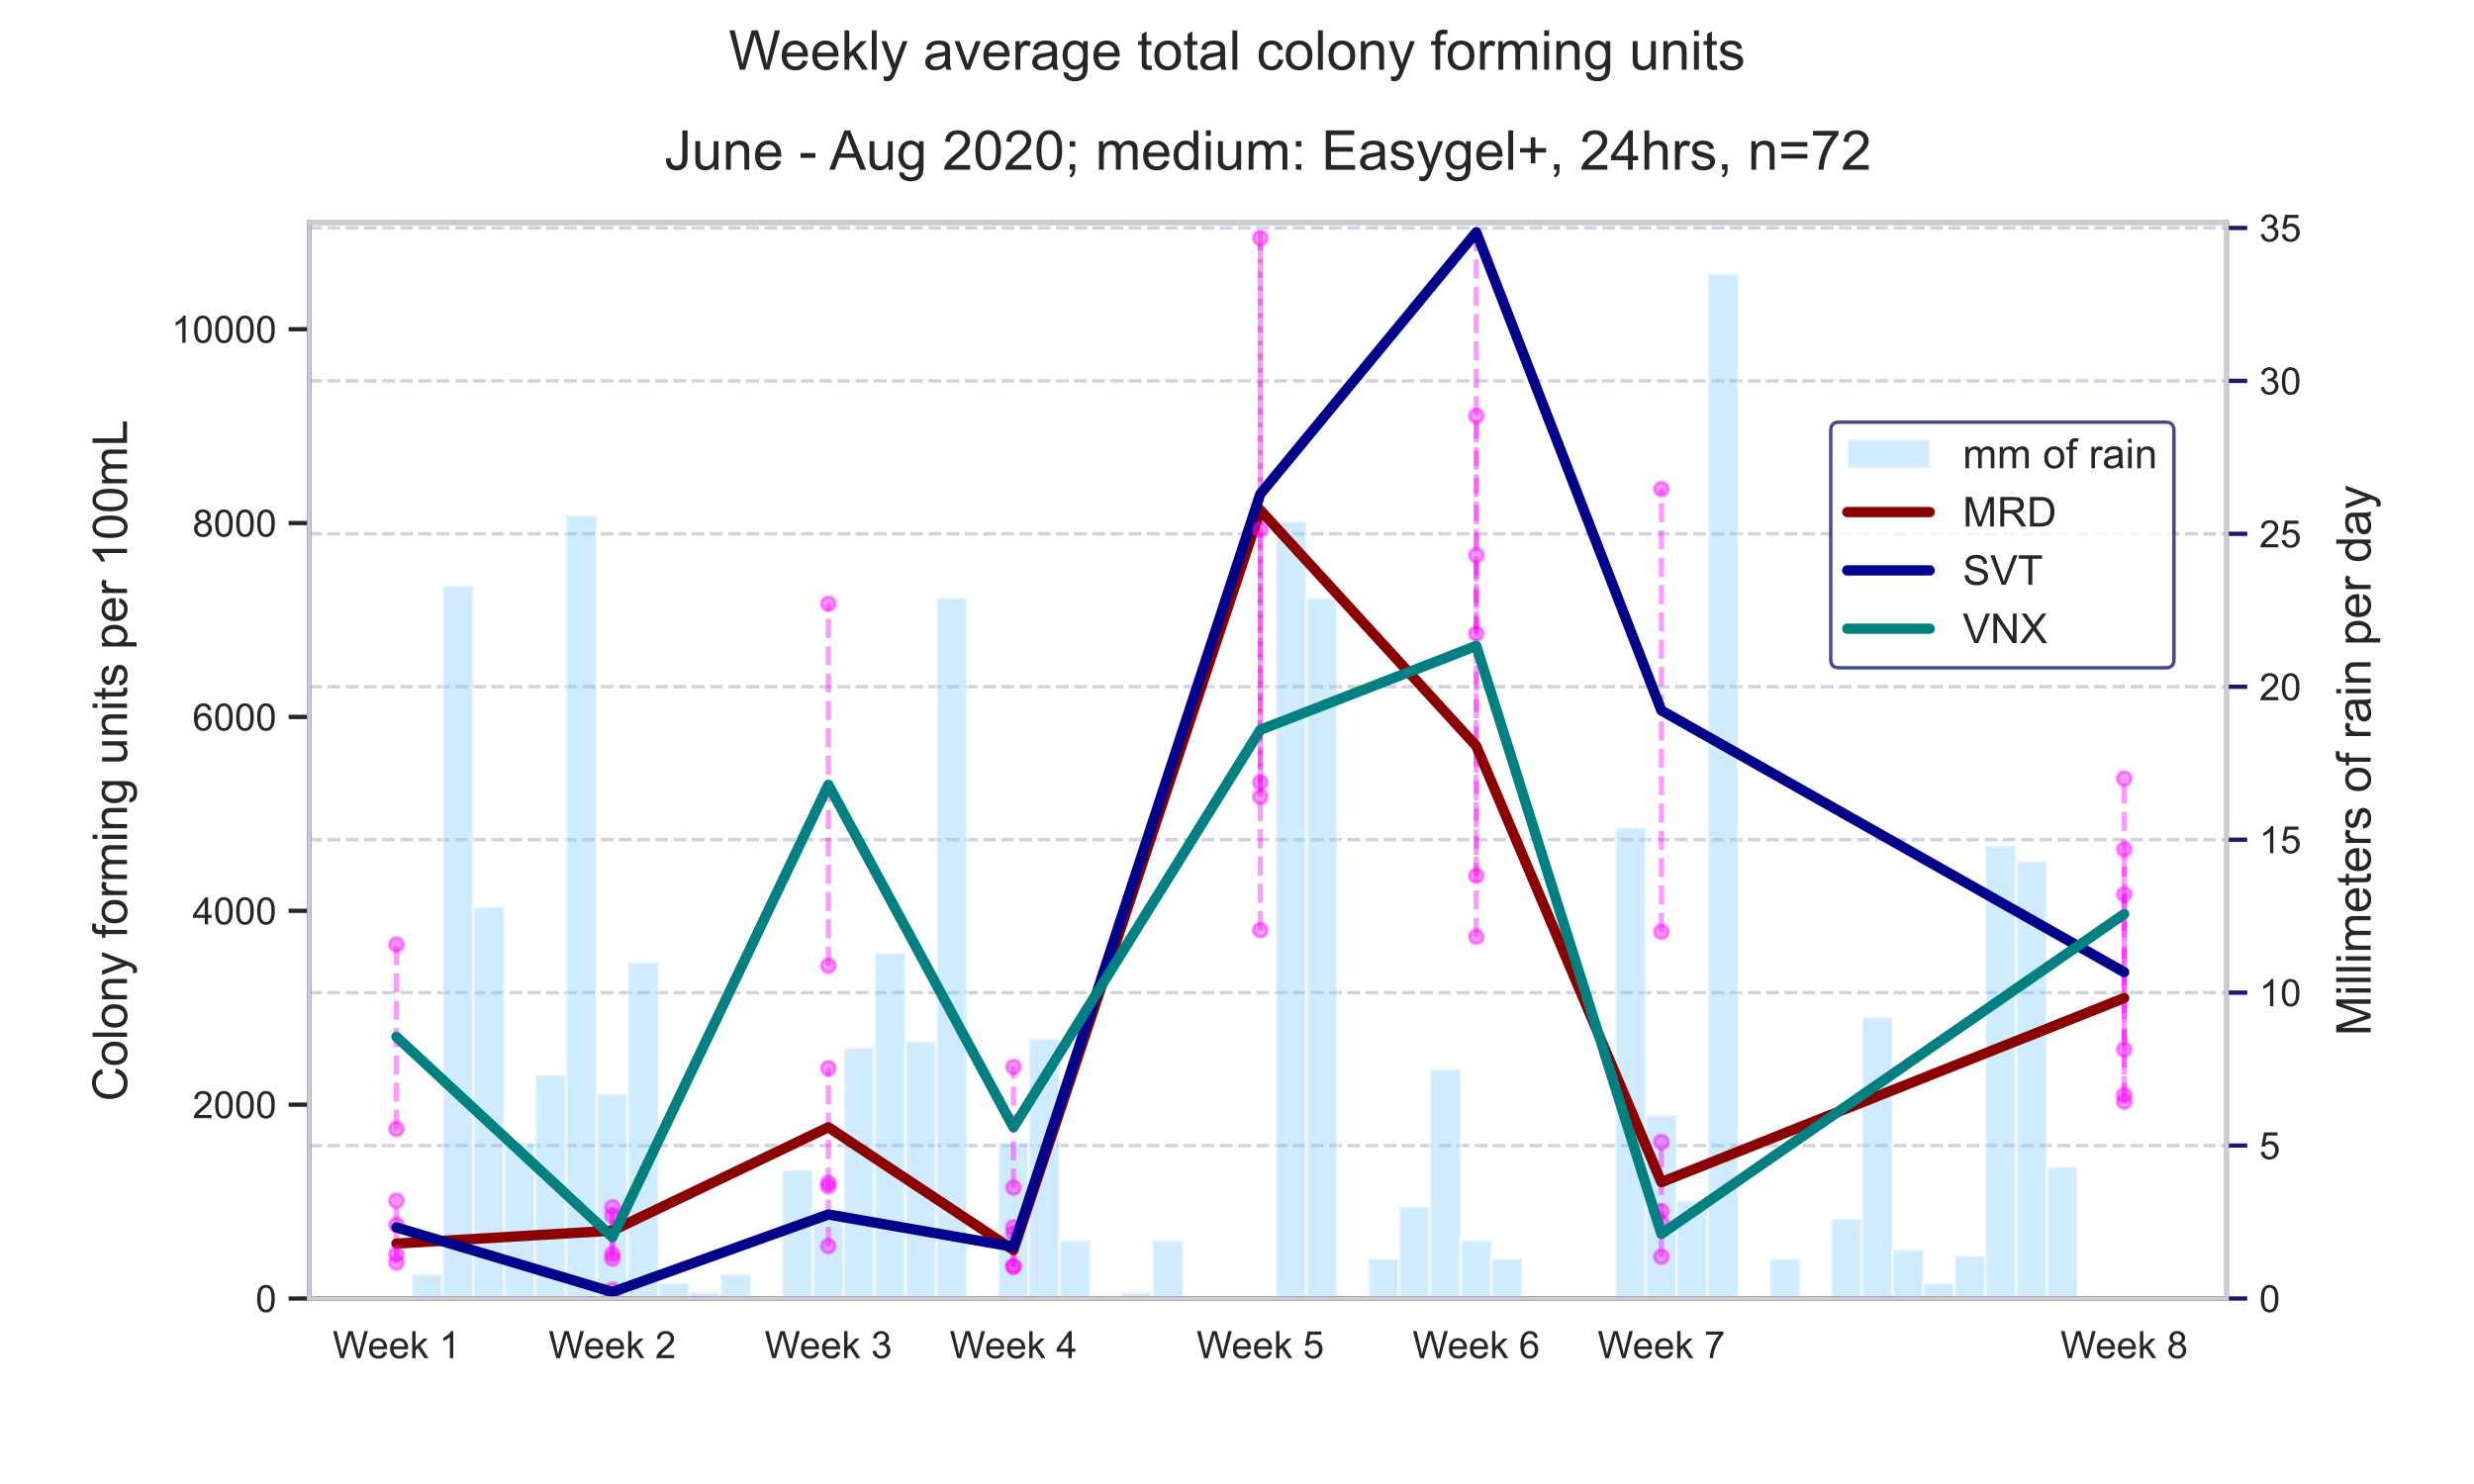 <?xml version="1.0" encoding="utf-8" standalone="no"?>
<!DOCTYPE svg PUBLIC "-//W3C//DTD SVG 1.1//EN"
  "http://www.w3.org/Graphics/SVG/1.1/DTD/svg11.dtd">
<!-- Created with matplotlib (https://matplotlib.org/) -->
<svg height="432pt" version="1.1" viewBox="0 0 720 432" width="720pt" xmlns="http://www.w3.org/2000/svg" xmlns:xlink="http://www.w3.org/1999/xlink">
 <defs>
  <style type="text/css">*{stroke-linecap:butt;stroke-linejoin:round;}</style>
 </defs>
 <g id="figure_1">
  <g id="patch_1">
   <path d="M 0 432 
L 720 432 
L 720 0 
L 0 0 
z
" style="fill:#ffffff;"/>
  </g>
  <g id="axes_1">
   <g id="patch_2">
    <path d="M 90 378 
L 648 378 
L 648 64.8 
L 90 64.8 
z
" style="fill:#ffffff;"/>
   </g>
   <g id="matplotlib.axis_1">
    <g id="xtick_1">
     <g id="text_1">
      <!-- Week 1 -->
      <g style="fill:#262626;" transform="translate(96.815 395.374)scale(0.11 -0.11)">
       <defs>
        <path d="M 20.219 0 
L 1.219 71.578 
L 10.938 71.578 
L 21.828 24.656 
Q 23.578 17.281 24.859 10.016 
Q 27.594 21.484 28.078 23.25 
L 41.703 71.578 
L 53.125 71.578 
L 63.375 35.359 
Q 67.234 21.875 68.953 10.016 
Q 70.312 16.797 72.516 25.594 
L 83.734 71.578 
L 93.266 71.578 
L 73.641 0 
L 64.5 0 
L 49.422 54.547 
Q 47.516 61.375 47.172 62.938 
Q 46.047 58.016 45.062 54.547 
L 29.891 0 
z
" id="ArialMT-87"/>
        <path d="M 42.094 16.703 
L 51.172 15.578 
Q 49.031 7.625 43.219 3.219 
Q 37.406 -1.172 28.375 -1.172 
Q 17 -1.172 10.328 5.828 
Q 3.656 12.844 3.656 25.484 
Q 3.656 38.578 10.391 45.797 
Q 17.141 53.031 27.875 53.031 
Q 38.281 53.031 44.875 45.953 
Q 51.469 38.875 51.469 26.031 
Q 51.469 25.25 51.422 23.688 
L 12.75 23.688 
Q 13.234 15.141 17.578 10.594 
Q 21.922 6.062 28.422 6.062 
Q 33.25 6.062 36.672 8.594 
Q 40.094 11.141 42.094 16.703 
z
M 13.234 30.906 
L 42.188 30.906 
Q 41.609 37.453 38.875 40.719 
Q 34.672 45.797 27.984 45.797 
Q 21.922 45.797 17.797 41.75 
Q 13.672 37.703 13.234 30.906 
z
" id="ArialMT-101"/>
        <path d="M 6.641 0 
L 6.641 71.578 
L 15.438 71.578 
L 15.438 30.766 
L 36.234 51.859 
L 47.609 51.859 
L 27.781 32.625 
L 49.609 0 
L 38.766 0 
L 21.625 26.516 
L 15.438 20.562 
L 15.438 0 
z
" id="ArialMT-107"/>
        <path id="ArialMT-32"/>
        <path d="M 37.25 0 
L 28.469 0 
L 28.469 56 
Q 25.297 52.984 20.141 49.953 
Q 14.984 46.922 10.891 45.406 
L 10.891 53.906 
Q 18.266 57.375 23.781 62.297 
Q 29.297 67.234 31.594 71.875 
L 37.25 71.875 
z
" id="ArialMT-49"/>
       </defs>
       <use xlink:href="#ArialMT-87"/>
       <use x="92.635" xlink:href="#ArialMT-101"/>
       <use x="148.25" xlink:href="#ArialMT-101"/>
       <use x="203.865" xlink:href="#ArialMT-107"/>
       <use x="253.865" xlink:href="#ArialMT-32"/>
       <use x="281.648" xlink:href="#ArialMT-49"/>
      </g>
     </g>
    </g>
    <g id="xtick_2">
     <g id="text_2">
      <!-- Week 2 -->
      <g style="fill:#262626;" transform="translate(159.668 395.374)scale(0.11 -0.11)">
       <defs>
        <path d="M 50.344 8.453 
L 50.344 0 
L 3.031 0 
Q 2.938 3.172 4.047 6.109 
Q 5.859 10.938 9.828 15.625 
Q 13.812 20.312 21.344 26.469 
Q 33.016 36.031 37.109 41.625 
Q 41.219 47.219 41.219 52.203 
Q 41.219 57.422 37.469 61 
Q 33.734 64.594 27.734 64.594 
Q 21.391 64.594 17.578 60.781 
Q 13.766 56.984 13.719 50.25 
L 4.688 51.172 
Q 5.609 61.281 11.656 66.578 
Q 17.719 71.875 27.938 71.875 
Q 38.234 71.875 44.234 66.156 
Q 50.25 60.453 50.25 52 
Q 50.25 47.703 48.484 43.547 
Q 46.734 39.406 42.656 34.812 
Q 38.578 30.219 29.109 22.219 
Q 21.188 15.578 18.938 13.203 
Q 16.703 10.844 15.234 8.453 
z
" id="ArialMT-50"/>
       </defs>
       <use xlink:href="#ArialMT-87"/>
       <use x="92.635" xlink:href="#ArialMT-101"/>
       <use x="148.25" xlink:href="#ArialMT-101"/>
       <use x="203.865" xlink:href="#ArialMT-107"/>
       <use x="253.865" xlink:href="#ArialMT-32"/>
       <use x="281.648" xlink:href="#ArialMT-50"/>
      </g>
     </g>
    </g>
    <g id="xtick_3">
     <g id="text_3">
      <!-- Week 3 -->
      <g style="fill:#262626;" transform="translate(222.522 395.374)scale(0.11 -0.11)">
       <defs>
        <path d="M 4.203 18.891 
L 12.984 20.062 
Q 14.5 12.594 18.141 9.297 
Q 21.781 6 27 6 
Q 33.203 6 37.469 10.297 
Q 41.75 14.594 41.75 20.953 
Q 41.75 27 37.797 30.922 
Q 33.844 34.859 27.734 34.859 
Q 25.25 34.859 21.531 33.891 
L 22.516 41.609 
Q 23.391 41.5 23.922 41.5 
Q 29.547 41.5 34.031 44.422 
Q 38.531 47.359 38.531 53.469 
Q 38.531 58.297 35.25 61.469 
Q 31.984 64.656 26.812 64.656 
Q 21.688 64.656 18.266 61.422 
Q 14.844 58.203 13.875 51.766 
L 5.078 53.328 
Q 6.688 62.156 12.391 67.016 
Q 18.109 71.875 26.609 71.875 
Q 32.469 71.875 37.391 69.359 
Q 42.328 66.844 44.938 62.5 
Q 47.562 58.156 47.562 53.266 
Q 47.562 48.641 45.062 44.828 
Q 42.578 41.016 37.703 38.766 
Q 44.047 37.312 47.562 32.688 
Q 51.078 28.078 51.078 21.141 
Q 51.078 11.766 44.234 5.25 
Q 37.406 -1.266 26.953 -1.266 
Q 17.531 -1.266 11.297 4.344 
Q 5.078 9.969 4.203 18.891 
z
" id="ArialMT-51"/>
       </defs>
       <use xlink:href="#ArialMT-87"/>
       <use x="92.635" xlink:href="#ArialMT-101"/>
       <use x="148.25" xlink:href="#ArialMT-101"/>
       <use x="203.865" xlink:href="#ArialMT-107"/>
       <use x="253.865" xlink:href="#ArialMT-32"/>
       <use x="281.648" xlink:href="#ArialMT-51"/>
      </g>
     </g>
    </g>
    <g id="xtick_4">
     <g id="text_4">
      <!-- Week 4 -->
      <g style="fill:#262626;" transform="translate(276.396 395.374)scale(0.11 -0.11)">
       <defs>
        <path d="M 32.328 0 
L 32.328 17.141 
L 1.266 17.141 
L 1.266 25.203 
L 33.938 71.578 
L 41.109 71.578 
L 41.109 25.203 
L 50.781 25.203 
L 50.781 17.141 
L 41.109 17.141 
L 41.109 0 
z
M 32.328 25.203 
L 32.328 57.469 
L 9.906 25.203 
z
" id="ArialMT-52"/>
       </defs>
       <use xlink:href="#ArialMT-87"/>
       <use x="92.635" xlink:href="#ArialMT-101"/>
       <use x="148.25" xlink:href="#ArialMT-101"/>
       <use x="203.865" xlink:href="#ArialMT-107"/>
       <use x="253.865" xlink:href="#ArialMT-32"/>
       <use x="281.648" xlink:href="#ArialMT-52"/>
      </g>
     </g>
    </g>
    <g id="xtick_5">
     <g id="text_5">
      <!-- Week 5 -->
      <g style="fill:#262626;" transform="translate(348.229 395.374)scale(0.11 -0.11)">
       <defs>
        <path d="M 4.156 18.75 
L 13.375 19.531 
Q 14.406 12.797 18.141 9.391 
Q 21.875 6 27.156 6 
Q 33.5 6 37.891 10.781 
Q 42.281 15.578 42.281 23.484 
Q 42.281 31 38.062 35.344 
Q 33.844 39.703 27 39.703 
Q 22.75 39.703 19.328 37.766 
Q 15.922 35.844 13.969 32.766 
L 5.719 33.844 
L 12.641 70.609 
L 48.25 70.609 
L 48.25 62.203 
L 19.672 62.203 
L 15.828 42.969 
Q 22.266 47.469 29.344 47.469 
Q 38.719 47.469 45.156 40.969 
Q 51.609 34.469 51.609 24.266 
Q 51.609 14.547 45.953 7.469 
Q 39.062 -1.219 27.156 -1.219 
Q 17.391 -1.219 11.203 4.25 
Q 5.031 9.719 4.156 18.75 
z
" id="ArialMT-53"/>
       </defs>
       <use xlink:href="#ArialMT-87"/>
       <use x="92.635" xlink:href="#ArialMT-101"/>
       <use x="148.25" xlink:href="#ArialMT-101"/>
       <use x="203.865" xlink:href="#ArialMT-107"/>
       <use x="253.865" xlink:href="#ArialMT-32"/>
       <use x="281.648" xlink:href="#ArialMT-53"/>
      </g>
     </g>
    </g>
    <g id="xtick_6">
     <g id="text_6">
      <!-- Week 6 -->
      <g style="fill:#262626;" transform="translate(411.082 395.374)scale(0.11 -0.11)">
       <defs>
        <path d="M 49.75 54.047 
L 41.016 53.375 
Q 39.844 58.547 37.703 60.891 
Q 34.125 64.656 28.906 64.656 
Q 24.703 64.656 21.531 62.312 
Q 17.391 59.281 14.984 53.469 
Q 12.594 47.656 12.5 36.922 
Q 15.672 41.75 20.266 44.094 
Q 24.859 46.438 29.891 46.438 
Q 38.672 46.438 44.844 39.969 
Q 51.031 33.5 51.031 23.25 
Q 51.031 16.5 48.125 10.719 
Q 45.219 4.938 40.141 1.859 
Q 35.062 -1.219 28.609 -1.219 
Q 17.625 -1.219 10.688 6.859 
Q 3.766 14.938 3.766 33.5 
Q 3.766 54.25 11.422 63.672 
Q 18.109 71.875 29.438 71.875 
Q 37.891 71.875 43.281 67.141 
Q 48.688 62.406 49.75 54.047 
z
M 13.875 23.188 
Q 13.875 18.656 15.797 14.5 
Q 17.719 10.359 21.188 8.172 
Q 24.656 6 28.469 6 
Q 34.031 6 38.031 10.484 
Q 42.047 14.984 42.047 22.703 
Q 42.047 30.125 38.078 34.391 
Q 34.125 38.672 28.125 38.672 
Q 22.172 38.672 18.016 34.391 
Q 13.875 30.125 13.875 23.188 
z
" id="ArialMT-54"/>
       </defs>
       <use xlink:href="#ArialMT-87"/>
       <use x="92.635" xlink:href="#ArialMT-101"/>
       <use x="148.25" xlink:href="#ArialMT-101"/>
       <use x="203.865" xlink:href="#ArialMT-107"/>
       <use x="253.865" xlink:href="#ArialMT-32"/>
       <use x="281.648" xlink:href="#ArialMT-54"/>
      </g>
     </g>
    </g>
    <g id="xtick_7">
     <g id="text_7">
      <!-- Week 7 -->
      <g style="fill:#262626;" transform="translate(464.957 395.374)scale(0.11 -0.11)">
       <defs>
        <path d="M 4.734 62.203 
L 4.734 70.656 
L 51.078 70.656 
L 51.078 63.812 
Q 44.234 56.547 37.516 44.484 
Q 30.812 32.422 27.156 19.672 
Q 24.516 10.688 23.781 0 
L 14.75 0 
Q 14.891 8.453 18.062 20.406 
Q 21.234 32.375 27.172 43.484 
Q 33.109 54.594 39.797 62.203 
z
" id="ArialMT-55"/>
       </defs>
       <use xlink:href="#ArialMT-87"/>
       <use x="92.635" xlink:href="#ArialMT-101"/>
       <use x="148.25" xlink:href="#ArialMT-101"/>
       <use x="203.865" xlink:href="#ArialMT-107"/>
       <use x="253.865" xlink:href="#ArialMT-32"/>
       <use x="281.648" xlink:href="#ArialMT-55"/>
      </g>
     </g>
    </g>
    <g id="xtick_8">
     <g id="text_8">
      <!-- Week 8 -->
      <g style="fill:#262626;" transform="translate(599.643 395.374)scale(0.11 -0.11)">
       <defs>
        <path d="M 17.672 38.812 
Q 12.203 40.828 9.562 44.531 
Q 6.938 48.25 6.938 53.422 
Q 6.938 61.234 12.547 66.547 
Q 18.172 71.875 27.484 71.875 
Q 36.859 71.875 42.578 66.422 
Q 48.297 60.984 48.297 53.172 
Q 48.297 48.188 45.672 44.5 
Q 43.062 40.828 37.75 38.812 
Q 44.344 36.672 47.781 31.875 
Q 51.219 27.094 51.219 20.453 
Q 51.219 11.281 44.719 5.031 
Q 38.234 -1.219 27.641 -1.219 
Q 17.047 -1.219 10.547 5.047 
Q 4.047 11.328 4.047 20.703 
Q 4.047 27.688 7.594 32.391 
Q 11.141 37.109 17.672 38.812 
z
M 15.922 53.719 
Q 15.922 48.641 19.188 45.406 
Q 22.469 42.188 27.688 42.188 
Q 32.766 42.188 36.016 45.375 
Q 39.266 48.578 39.266 53.219 
Q 39.266 58.062 35.906 61.359 
Q 32.562 64.656 27.594 64.656 
Q 22.562 64.656 19.234 61.422 
Q 15.922 58.203 15.922 53.719 
z
M 13.094 20.656 
Q 13.094 16.891 14.875 13.375 
Q 16.656 9.859 20.172 7.922 
Q 23.688 6 27.734 6 
Q 34.031 6 38.125 10.047 
Q 42.234 14.109 42.234 20.359 
Q 42.234 26.703 38.016 30.859 
Q 33.797 35.016 27.438 35.016 
Q 21.234 35.016 17.156 30.906 
Q 13.094 26.812 13.094 20.656 
z
" id="ArialMT-56"/>
       </defs>
       <use xlink:href="#ArialMT-87"/>
       <use x="92.635" xlink:href="#ArialMT-101"/>
       <use x="148.25" xlink:href="#ArialMT-101"/>
       <use x="203.865" xlink:href="#ArialMT-107"/>
       <use x="253.865" xlink:href="#ArialMT-32"/>
       <use x="281.648" xlink:href="#ArialMT-56"/>
      </g>
     </g>
    </g>
   </g>
   <g id="matplotlib.axis_2">
    <g id="ytick_1">
     <g id="line2d_1">
      <path clip-path="url(#p616002c312)" d="M 90 378 
L 648 378 
" style="fill:none;stroke:#191970;stroke-dasharray:3.7,1.6;stroke-dashoffset:0;stroke-opacity:0.2;"/>
     </g>
     <g id="line2d_2">
      <defs>
       <path d="M 0 0 
L 6 0 
" id="m9fc2ad4826" style="stroke:#191970;stroke-width:1.25;"/>
      </defs>
      <g>
       <use style="fill:#191970;stroke:#191970;stroke-width:1.25;" x="648" xlink:href="#m9fc2ad4826" y="378"/>
      </g>
     </g>
     <g id="text_9">
      <!-- 0 -->
      <g style="fill:#262626;" transform="translate(657.5 381.937)scale(0.11 -0.11)">
       <defs>
        <path d="M 4.156 35.297 
Q 4.156 48 6.766 55.734 
Q 9.375 63.484 14.516 67.672 
Q 19.672 71.875 27.484 71.875 
Q 33.25 71.875 37.594 69.547 
Q 41.938 67.234 44.766 62.859 
Q 47.609 58.5 49.219 52.219 
Q 50.828 45.953 50.828 35.297 
Q 50.828 22.703 48.234 14.969 
Q 45.656 7.234 40.5 3 
Q 35.359 -1.219 27.484 -1.219 
Q 17.141 -1.219 11.234 6.203 
Q 4.156 15.141 4.156 35.297 
z
M 13.188 35.297 
Q 13.188 17.672 17.312 11.828 
Q 21.438 6 27.484 6 
Q 33.547 6 37.672 11.859 
Q 41.797 17.719 41.797 35.297 
Q 41.797 52.984 37.672 58.781 
Q 33.547 64.594 27.391 64.594 
Q 21.344 64.594 17.719 59.469 
Q 13.188 52.938 13.188 35.297 
z
" id="ArialMT-48"/>
       </defs>
       <use xlink:href="#ArialMT-48"/>
      </g>
     </g>
    </g>
    <g id="ytick_2">
     <g id="line2d_3">
      <path clip-path="url(#p616002c312)" d="M 90 333.48 
L 648 333.48 
" style="fill:none;stroke:#191970;stroke-dasharray:3.7,1.6;stroke-dashoffset:0;stroke-opacity:0.2;"/>
     </g>
     <g id="line2d_4">
      <g>
       <use style="fill:#191970;stroke:#191970;stroke-width:1.25;" x="648" xlink:href="#m9fc2ad4826" y="333.48"/>
      </g>
     </g>
     <g id="text_10">
      <!-- 5 -->
      <g style="fill:#262626;" transform="translate(657.5 337.417)scale(0.11 -0.11)">
       <use xlink:href="#ArialMT-53"/>
      </g>
     </g>
    </g>
    <g id="ytick_3">
     <g id="line2d_5">
      <path clip-path="url(#p616002c312)" d="M 90 288.959 
L 648 288.959 
" style="fill:none;stroke:#191970;stroke-dasharray:3.7,1.6;stroke-dashoffset:0;stroke-opacity:0.2;"/>
     </g>
     <g id="line2d_6">
      <g>
       <use style="fill:#191970;stroke:#191970;stroke-width:1.25;" x="648" xlink:href="#m9fc2ad4826" y="288.959"/>
      </g>
     </g>
     <g id="text_11">
      <!-- 10 -->
      <g style="fill:#262626;" transform="translate(657.5 292.896)scale(0.11 -0.11)">
       <use xlink:href="#ArialMT-49"/>
       <use x="55.615" xlink:href="#ArialMT-48"/>
      </g>
     </g>
    </g>
    <g id="ytick_4">
     <g id="line2d_7">
      <path clip-path="url(#p616002c312)" d="M 90 244.439 
L 648 244.439 
" style="fill:none;stroke:#191970;stroke-dasharray:3.7,1.6;stroke-dashoffset:0;stroke-opacity:0.2;"/>
     </g>
     <g id="line2d_8">
      <g>
       <use style="fill:#191970;stroke:#191970;stroke-width:1.25;" x="648" xlink:href="#m9fc2ad4826" y="244.439"/>
      </g>
     </g>
     <g id="text_12">
      <!-- 15 -->
      <g style="fill:#262626;" transform="translate(657.5 248.376)scale(0.11 -0.11)">
       <use xlink:href="#ArialMT-49"/>
       <use x="55.615" xlink:href="#ArialMT-53"/>
      </g>
     </g>
    </g>
    <g id="ytick_5">
     <g id="line2d_9">
      <path clip-path="url(#p616002c312)" d="M 90 199.919 
L 648 199.919 
" style="fill:none;stroke:#191970;stroke-dasharray:3.7,1.6;stroke-dashoffset:0;stroke-opacity:0.2;"/>
     </g>
     <g id="line2d_10">
      <g>
       <use style="fill:#191970;stroke:#191970;stroke-width:1.25;" x="648" xlink:href="#m9fc2ad4826" y="199.919"/>
      </g>
     </g>
     <g id="text_13">
      <!-- 20 -->
      <g style="fill:#262626;" transform="translate(657.5 203.856)scale(0.11 -0.11)">
       <use xlink:href="#ArialMT-50"/>
       <use x="55.615" xlink:href="#ArialMT-48"/>
      </g>
     </g>
    </g>
    <g id="ytick_6">
     <g id="line2d_11">
      <path clip-path="url(#p616002c312)" d="M 90 155.399 
L 648 155.399 
" style="fill:none;stroke:#191970;stroke-dasharray:3.7,1.6;stroke-dashoffset:0;stroke-opacity:0.2;"/>
     </g>
     <g id="line2d_12">
      <g>
       <use style="fill:#191970;stroke:#191970;stroke-width:1.25;" x="648" xlink:href="#m9fc2ad4826" y="155.399"/>
      </g>
     </g>
     <g id="text_14">
      <!-- 25 -->
      <g style="fill:#262626;" transform="translate(657.5 159.336)scale(0.11 -0.11)">
       <use xlink:href="#ArialMT-50"/>
       <use x="55.615" xlink:href="#ArialMT-53"/>
      </g>
     </g>
    </g>
    <g id="ytick_7">
     <g id="line2d_13">
      <path clip-path="url(#p616002c312)" d="M 90 110.878 
L 648 110.878 
" style="fill:none;stroke:#191970;stroke-dasharray:3.7,1.6;stroke-dashoffset:0;stroke-opacity:0.2;"/>
     </g>
     <g id="line2d_14">
      <g>
       <use style="fill:#191970;stroke:#191970;stroke-width:1.25;" x="648" xlink:href="#m9fc2ad4826" y="110.878"/>
      </g>
     </g>
     <g id="text_15">
      <!-- 30 -->
      <g style="fill:#262626;" transform="translate(657.5 114.815)scale(0.11 -0.11)">
       <use xlink:href="#ArialMT-51"/>
       <use x="55.615" xlink:href="#ArialMT-48"/>
      </g>
     </g>
    </g>
    <g id="ytick_8">
     <g id="line2d_15">
      <path clip-path="url(#p616002c312)" d="M 90 66.358 
L 648 66.358 
" style="fill:none;stroke:#191970;stroke-dasharray:3.7,1.6;stroke-dashoffset:0;stroke-opacity:0.2;"/>
     </g>
     <g id="line2d_16">
      <g>
       <use style="fill:#191970;stroke:#191970;stroke-width:1.25;" x="648" xlink:href="#m9fc2ad4826" y="66.358"/>
      </g>
     </g>
     <g id="text_16">
      <!-- 35 -->
      <g style="fill:#262626;" transform="translate(657.5 70.295)scale(0.11 -0.11)">
       <use xlink:href="#ArialMT-51"/>
       <use x="55.615" xlink:href="#ArialMT-53"/>
      </g>
     </g>
    </g>
    <g id="text_17">
     <!-- Millimeters of rain per day -->
     <g style="fill:#262626;" transform="translate(689.926 301.533)rotate(-90)scale(0.14 -0.14)">
      <defs>
       <path d="M 7.422 0 
L 7.422 71.578 
L 21.688 71.578 
L 38.625 20.906 
Q 40.969 13.812 42.047 10.297 
Q 43.266 14.203 45.844 21.781 
L 62.984 71.578 
L 75.734 71.578 
L 75.734 0 
L 66.609 0 
L 66.609 59.906 
L 45.797 0 
L 37.25 0 
L 16.547 60.938 
L 16.547 0 
z
" id="ArialMT-77"/>
       <path d="M 6.641 61.469 
L 6.641 71.578 
L 15.438 71.578 
L 15.438 61.469 
z
M 6.641 0 
L 6.641 51.859 
L 15.438 51.859 
L 15.438 0 
z
" id="ArialMT-105"/>
       <path d="M 6.391 0 
L 6.391 71.578 
L 15.188 71.578 
L 15.188 0 
z
" id="ArialMT-108"/>
       <path d="M 6.594 0 
L 6.594 51.859 
L 14.453 51.859 
L 14.453 44.578 
Q 16.891 48.391 20.938 50.703 
Q 25 53.031 30.172 53.031 
Q 35.938 53.031 39.625 50.641 
Q 43.312 48.25 44.828 43.953 
Q 50.984 53.031 60.844 53.031 
Q 68.562 53.031 72.703 48.75 
Q 76.859 44.484 76.859 35.594 
L 76.859 0 
L 68.109 0 
L 68.109 32.672 
Q 68.109 37.938 67.25 40.25 
Q 66.406 42.578 64.156 43.984 
Q 61.922 45.406 58.891 45.406 
Q 53.422 45.406 49.797 41.766 
Q 46.188 38.141 46.188 30.125 
L 46.188 0 
L 37.406 0 
L 37.406 33.688 
Q 37.406 39.547 35.25 42.469 
Q 33.109 45.406 28.219 45.406 
Q 24.516 45.406 21.359 43.453 
Q 18.219 41.5 16.797 37.734 
Q 15.375 33.984 15.375 26.906 
L 15.375 0 
z
" id="ArialMT-109"/>
       <path d="M 25.781 7.859 
L 27.047 0.094 
Q 23.344 -0.688 20.406 -0.688 
Q 15.625 -0.688 12.984 0.828 
Q 10.359 2.344 9.281 4.812 
Q 8.203 7.281 8.203 15.188 
L 8.203 45.016 
L 1.766 45.016 
L 1.766 51.859 
L 8.203 51.859 
L 8.203 64.703 
L 16.938 69.969 
L 16.938 51.859 
L 25.781 51.859 
L 25.781 45.016 
L 16.938 45.016 
L 16.938 14.703 
Q 16.938 10.938 17.406 9.859 
Q 17.875 8.797 18.922 8.156 
Q 19.969 7.516 21.922 7.516 
Q 23.391 7.516 25.781 7.859 
z
" id="ArialMT-116"/>
       <path d="M 6.5 0 
L 6.5 51.859 
L 14.406 51.859 
L 14.406 44 
Q 17.438 49.516 20 51.266 
Q 22.562 53.031 25.641 53.031 
Q 30.078 53.031 34.672 50.203 
L 31.641 42.047 
Q 28.422 43.953 25.203 43.953 
Q 22.312 43.953 20.016 42.219 
Q 17.719 40.484 16.75 37.406 
Q 15.281 32.719 15.281 27.156 
L 15.281 0 
z
" id="ArialMT-114"/>
       <path d="M 3.078 15.484 
L 11.766 16.844 
Q 12.5 11.625 15.844 8.844 
Q 19.188 6.062 25.203 6.062 
Q 31.25 6.062 34.172 8.516 
Q 37.109 10.984 37.109 14.312 
Q 37.109 17.281 34.516 19 
Q 32.719 20.172 25.531 21.969 
Q 15.875 24.422 12.141 26.203 
Q 8.406 27.984 6.469 31.125 
Q 4.547 34.281 4.547 38.094 
Q 4.547 41.547 6.125 44.5 
Q 7.719 47.469 10.453 49.422 
Q 12.5 50.922 16.031 51.969 
Q 19.578 53.031 23.641 53.031 
Q 29.734 53.031 34.344 51.266 
Q 38.969 49.516 41.156 46.5 
Q 43.359 43.5 44.188 38.484 
L 35.594 37.312 
Q 35.016 41.312 32.203 43.547 
Q 29.391 45.797 24.266 45.797 
Q 18.219 45.797 15.625 43.797 
Q 13.031 41.797 13.031 39.109 
Q 13.031 37.406 14.109 36.031 
Q 15.188 34.625 17.484 33.688 
Q 18.797 33.203 25.25 31.453 
Q 34.578 28.953 38.25 27.359 
Q 41.938 25.781 44.031 22.75 
Q 46.141 19.734 46.141 15.234 
Q 46.141 10.844 43.578 6.953 
Q 41.016 3.078 36.172 0.953 
Q 31.344 -1.172 25.25 -1.172 
Q 15.141 -1.172 9.844 3.031 
Q 4.547 7.234 3.078 15.484 
z
" id="ArialMT-115"/>
       <path d="M 3.328 25.922 
Q 3.328 40.328 11.328 47.266 
Q 18.016 53.031 27.641 53.031 
Q 38.328 53.031 45.109 46.016 
Q 51.906 39.016 51.906 26.656 
Q 51.906 16.656 48.906 10.906 
Q 45.906 5.172 40.156 2 
Q 34.422 -1.172 27.641 -1.172 
Q 16.75 -1.172 10.031 5.812 
Q 3.328 12.797 3.328 25.922 
z
M 12.359 25.922 
Q 12.359 15.969 16.703 11.016 
Q 21.047 6.062 27.641 6.062 
Q 34.188 6.062 38.531 11.031 
Q 42.875 16.016 42.875 26.219 
Q 42.875 35.844 38.5 40.797 
Q 34.125 45.75 27.641 45.75 
Q 21.047 45.75 16.703 40.812 
Q 12.359 35.891 12.359 25.922 
z
" id="ArialMT-111"/>
       <path d="M 8.688 0 
L 8.688 45.016 
L 0.922 45.016 
L 0.922 51.859 
L 8.688 51.859 
L 8.688 57.375 
Q 8.688 62.594 9.625 65.141 
Q 10.891 68.562 14.078 70.672 
Q 17.281 72.797 23.047 72.797 
Q 26.766 72.797 31.25 71.922 
L 29.938 64.266 
Q 27.203 64.75 24.75 64.75 
Q 20.75 64.75 19.094 63.031 
Q 17.438 61.328 17.438 56.641 
L 17.438 51.859 
L 27.547 51.859 
L 27.547 45.016 
L 17.438 45.016 
L 17.438 0 
z
" id="ArialMT-102"/>
       <path d="M 40.438 6.391 
Q 35.547 2.25 31.031 0.531 
Q 26.516 -1.172 21.344 -1.172 
Q 12.797 -1.172 8.203 3 
Q 3.609 7.172 3.609 13.672 
Q 3.609 17.484 5.344 20.625 
Q 7.078 23.781 9.891 25.688 
Q 12.703 27.594 16.219 28.562 
Q 18.797 29.25 24.031 29.891 
Q 34.672 31.156 39.703 32.906 
Q 39.75 34.719 39.75 35.203 
Q 39.75 40.578 37.25 42.781 
Q 33.891 45.75 27.25 45.75 
Q 21.047 45.75 18.094 43.578 
Q 15.141 41.406 13.719 35.891 
L 5.125 37.062 
Q 6.297 42.578 8.984 45.969 
Q 11.672 49.359 16.75 51.188 
Q 21.828 53.031 28.516 53.031 
Q 35.156 53.031 39.297 51.469 
Q 43.453 49.906 45.406 47.531 
Q 47.359 45.172 48.141 41.547 
Q 48.578 39.312 48.578 33.453 
L 48.578 21.734 
Q 48.578 9.469 49.141 6.219 
Q 49.703 2.984 51.375 0 
L 42.188 0 
Q 40.828 2.734 40.438 6.391 
z
M 39.703 26.031 
Q 34.906 24.078 25.344 22.703 
Q 19.922 21.922 17.672 20.938 
Q 15.438 19.969 14.203 18.094 
Q 12.984 16.219 12.984 13.922 
Q 12.984 10.406 15.641 8.062 
Q 18.312 5.719 23.438 5.719 
Q 28.516 5.719 32.469 7.938 
Q 36.422 10.156 38.281 14.016 
Q 39.703 17 39.703 22.797 
z
" id="ArialMT-97"/>
       <path d="M 6.594 0 
L 6.594 51.859 
L 14.5 51.859 
L 14.5 44.484 
Q 20.219 53.031 31 53.031 
Q 35.688 53.031 39.625 51.344 
Q 43.562 49.656 45.516 46.922 
Q 47.469 44.188 48.25 40.438 
Q 48.734 37.984 48.734 31.891 
L 48.734 0 
L 39.938 0 
L 39.938 31.547 
Q 39.938 36.922 38.906 39.578 
Q 37.891 42.234 35.281 43.812 
Q 32.672 45.406 29.156 45.406 
Q 23.531 45.406 19.453 41.844 
Q 15.375 38.281 15.375 28.328 
L 15.375 0 
z
" id="ArialMT-110"/>
       <path d="M 6.594 -19.875 
L 6.594 51.859 
L 14.594 51.859 
L 14.594 45.125 
Q 17.438 49.078 21 51.047 
Q 24.562 53.031 29.641 53.031 
Q 36.281 53.031 41.359 49.609 
Q 46.438 46.188 49.016 39.953 
Q 51.609 33.734 51.609 26.312 
Q 51.609 18.359 48.75 11.984 
Q 45.906 5.609 40.453 2.219 
Q 35.016 -1.172 29 -1.172 
Q 24.609 -1.172 21.109 0.688 
Q 17.625 2.547 15.375 5.375 
L 15.375 -19.875 
z
M 14.547 25.641 
Q 14.547 15.625 18.594 10.844 
Q 22.656 6.062 28.422 6.062 
Q 34.281 6.062 38.453 11.016 
Q 42.625 15.969 42.625 26.375 
Q 42.625 36.281 38.547 41.203 
Q 34.469 46.141 28.812 46.141 
Q 23.188 46.141 18.859 40.891 
Q 14.547 35.641 14.547 25.641 
z
" id="ArialMT-112"/>
       <path d="M 40.234 0 
L 40.234 6.547 
Q 35.297 -1.172 25.734 -1.172 
Q 19.531 -1.172 14.328 2.25 
Q 9.125 5.672 6.266 11.797 
Q 3.422 17.922 3.422 25.875 
Q 3.422 33.641 6 39.969 
Q 8.594 46.297 13.766 49.656 
Q 18.953 53.031 25.344 53.031 
Q 30.031 53.031 33.688 51.047 
Q 37.359 49.078 39.656 45.906 
L 39.656 71.578 
L 48.391 71.578 
L 48.391 0 
z
M 12.453 25.875 
Q 12.453 15.922 16.641 10.984 
Q 20.844 6.062 26.562 6.062 
Q 32.328 6.062 36.344 10.766 
Q 40.375 15.484 40.375 25.141 
Q 40.375 35.797 36.266 40.766 
Q 32.172 45.75 26.172 45.75 
Q 20.312 45.75 16.375 40.969 
Q 12.453 36.188 12.453 25.875 
z
" id="ArialMT-100"/>
       <path d="M 6.203 -19.969 
L 5.219 -11.719 
Q 8.109 -12.5 10.25 -12.5 
Q 13.188 -12.5 14.938 -11.516 
Q 16.703 -10.547 17.828 -8.797 
Q 18.656 -7.469 20.516 -2.25 
Q 20.75 -1.516 21.297 -0.094 
L 1.609 51.859 
L 11.078 51.859 
L 21.875 21.828 
Q 23.969 16.109 25.641 9.812 
Q 27.156 15.875 29.25 21.625 
L 40.328 51.859 
L 49.125 51.859 
L 29.391 -0.875 
Q 26.219 -9.422 24.469 -12.641 
Q 22.125 -17 19.094 -19.016 
Q 16.062 -21.047 11.859 -21.047 
Q 9.328 -21.047 6.203 -19.969 
z
" id="ArialMT-121"/>
      </defs>
      <use xlink:href="#ArialMT-77"/>
      <use x="83.301" xlink:href="#ArialMT-105"/>
      <use x="105.518" xlink:href="#ArialMT-108"/>
      <use x="127.734" xlink:href="#ArialMT-108"/>
      <use x="149.951" xlink:href="#ArialMT-105"/>
      <use x="172.168" xlink:href="#ArialMT-109"/>
      <use x="255.469" xlink:href="#ArialMT-101"/>
      <use x="311.084" xlink:href="#ArialMT-116"/>
      <use x="338.867" xlink:href="#ArialMT-101"/>
      <use x="394.482" xlink:href="#ArialMT-114"/>
      <use x="427.783" xlink:href="#ArialMT-115"/>
      <use x="477.783" xlink:href="#ArialMT-32"/>
      <use x="505.566" xlink:href="#ArialMT-111"/>
      <use x="561.182" xlink:href="#ArialMT-102"/>
      <use x="588.965" xlink:href="#ArialMT-32"/>
      <use x="616.748" xlink:href="#ArialMT-114"/>
      <use x="650.049" xlink:href="#ArialMT-97"/>
      <use x="705.664" xlink:href="#ArialMT-105"/>
      <use x="727.881" xlink:href="#ArialMT-110"/>
      <use x="783.496" xlink:href="#ArialMT-32"/>
      <use x="811.279" xlink:href="#ArialMT-112"/>
      <use x="866.895" xlink:href="#ArialMT-101"/>
      <use x="922.51" xlink:href="#ArialMT-114"/>
      <use x="955.811" xlink:href="#ArialMT-32"/>
      <use x="983.594" xlink:href="#ArialMT-100"/>
      <use x="1039.209" xlink:href="#ArialMT-97"/>
      <use x="1094.824" xlink:href="#ArialMT-121"/>
     </g>
    </g>
   </g>
   <g id="patch_3">
    <path clip-path="url(#p616002c312)" d="M 119.898 378 
L 128.787 378 
L 128.787 370.877 
L 119.898 370.877 
z
" style="fill:#87cefa;opacity:0.4;stroke:#ffffff;stroke-linejoin:miter;"/>
   </g>
   <g id="patch_4">
    <path clip-path="url(#p616002c312)" d="M 128.877 378 
L 137.766 378 
L 137.766 170.536 
L 128.877 170.536 
z
" style="fill:#87cefa;opacity:0.4;stroke:#ffffff;stroke-linejoin:miter;"/>
   </g>
   <g id="patch_5">
    <path clip-path="url(#p616002c312)" d="M 137.856 378 
L 146.745 378 
L 146.745 264.028 
L 137.856 264.028 
z
" style="fill:#87cefa;opacity:0.4;stroke:#ffffff;stroke-linejoin:miter;"/>
   </g>
   <g id="patch_6">
    <path clip-path="url(#p616002c312)" d="M 146.835 378 
L 155.725 378 
L 155.725 332.589 
L 146.835 332.589 
z
" style="fill:#87cefa;opacity:0.4;stroke:#ffffff;stroke-linejoin:miter;"/>
   </g>
   <g id="patch_7">
    <path clip-path="url(#p616002c312)" d="M 155.814 378 
L 164.704 378 
L 164.704 313 
L 155.814 313 
z
" style="fill:#87cefa;opacity:0.4;stroke:#ffffff;stroke-linejoin:miter;"/>
   </g>
   <g id="patch_8">
    <path clip-path="url(#p616002c312)" d="M 164.793 378 
L 173.683 378 
L 173.683 150.056 
L 164.793 150.056 
z
" style="fill:#87cefa;opacity:0.4;stroke:#ffffff;stroke-linejoin:miter;"/>
   </g>
   <g id="patch_9">
    <path clip-path="url(#p616002c312)" d="M 173.773 378 
L 182.662 378 
L 182.662 318.343 
L 173.773 318.343 
z
" style="fill:#87cefa;opacity:0.4;stroke:#ffffff;stroke-linejoin:miter;"/>
   </g>
   <g id="patch_10">
    <path clip-path="url(#p616002c312)" d="M 182.752 378 
L 191.641 378 
L 191.641 280.055 
L 182.752 280.055 
z
" style="fill:#87cefa;opacity:0.4;stroke:#ffffff;stroke-linejoin:miter;"/>
   </g>
   <g id="patch_11">
    <path clip-path="url(#p616002c312)" d="M 191.731 378 
L 200.62 378 
L 200.62 373.548 
L 191.731 373.548 
z
" style="fill:#87cefa;opacity:0.4;stroke:#ffffff;stroke-linejoin:miter;"/>
   </g>
   <g id="patch_12">
    <path clip-path="url(#p616002c312)" d="M 200.71 378 
L 209.599 378 
L 209.599 376.219 
L 200.71 376.219 
z
" style="fill:#87cefa;opacity:0.4;stroke:#ffffff;stroke-linejoin:miter;"/>
   </g>
   <g id="patch_13">
    <path clip-path="url(#p616002c312)" d="M 209.689 378 
L 218.578 378 
L 218.578 370.877 
L 209.689 370.877 
z
" style="fill:#87cefa;opacity:0.4;stroke:#ffffff;stroke-linejoin:miter;"/>
   </g>
   <g id="patch_14">
    <path clip-path="url(#p616002c312)" d="M 218.668 378 
L 227.557 378 
L 227.557 378 
L 218.668 378 
z
" style="fill:#87cefa;opacity:0.4;stroke:#ffffff;stroke-linejoin:miter;"/>
   </g>
   <g id="patch_15">
    <path clip-path="url(#p616002c312)" d="M 227.647 378 
L 236.536 378 
L 236.536 340.603 
L 227.647 340.603 
z
" style="fill:#87cefa;opacity:0.4;stroke:#ffffff;stroke-linejoin:miter;"/>
   </g>
   <g id="patch_16">
    <path clip-path="url(#p616002c312)" d="M 236.626 378 
L 245.515 378 
L 245.515 352.178 
L 236.626 352.178 
z
" style="fill:#87cefa;opacity:0.4;stroke:#ffffff;stroke-linejoin:miter;"/>
   </g>
   <g id="patch_17">
    <path clip-path="url(#p616002c312)" d="M 245.605 378 
L 254.494 378 
L 254.494 304.987 
L 245.605 304.987 
z
" style="fill:#87cefa;opacity:0.4;stroke:#ffffff;stroke-linejoin:miter;"/>
   </g>
   <g id="patch_18">
    <path clip-path="url(#p616002c312)" d="M 254.584 378 
L 263.473 378 
L 263.473 277.384 
L 254.584 277.384 
z
" style="fill:#87cefa;opacity:0.4;stroke:#ffffff;stroke-linejoin:miter;"/>
   </g>
   <g id="patch_19">
    <path clip-path="url(#p616002c312)" d="M 263.563 378 
L 272.453 378 
L 272.453 303.206 
L 263.563 303.206 
z
" style="fill:#87cefa;opacity:0.4;stroke:#ffffff;stroke-linejoin:miter;"/>
   </g>
   <g id="patch_20">
    <path clip-path="url(#p616002c312)" d="M 272.542 378 
L 281.432 378 
L 281.432 174.097 
L 272.542 174.097 
z
" style="fill:#87cefa;opacity:0.4;stroke:#ffffff;stroke-linejoin:miter;"/>
   </g>
   <g id="patch_21">
    <path clip-path="url(#p616002c312)" d="M 281.521 378 
L 290.411 378 
L 290.411 378 
L 281.521 378 
z
" style="fill:#87cefa;opacity:0.4;stroke:#ffffff;stroke-linejoin:miter;"/>
   </g>
   <g id="patch_22">
    <path clip-path="url(#p616002c312)" d="M 290.5 378 
L 299.39 378 
L 299.39 332.589 
L 290.5 332.589 
z
" style="fill:#87cefa;opacity:0.4;stroke:#ffffff;stroke-linejoin:miter;"/>
   </g>
   <g id="patch_23">
    <path clip-path="url(#p616002c312)" d="M 299.48 378 
L 308.369 378 
L 308.369 302.316 
L 299.48 302.316 
z
" style="fill:#87cefa;opacity:0.4;stroke:#ffffff;stroke-linejoin:miter;"/>
   </g>
   <g id="patch_24">
    <path clip-path="url(#p616002c312)" d="M 308.459 378 
L 317.348 378 
L 317.348 361.082 
L 308.459 361.082 
z
" style="fill:#87cefa;opacity:0.4;stroke:#ffffff;stroke-linejoin:miter;"/>
   </g>
   <g id="patch_25">
    <path clip-path="url(#p616002c312)" d="M 317.438 378 
L 326.327 378 
L 326.327 377.11 
L 317.438 377.11 
z
" style="fill:#87cefa;opacity:0.4;stroke:#ffffff;stroke-linejoin:miter;"/>
   </g>
   <g id="patch_26">
    <path clip-path="url(#p616002c312)" d="M 326.417 378 
L 335.306 378 
L 335.306 376.219 
L 326.417 376.219 
z
" style="fill:#87cefa;opacity:0.4;stroke:#ffffff;stroke-linejoin:miter;"/>
   </g>
   <g id="patch_27">
    <path clip-path="url(#p616002c312)" d="M 335.396 378 
L 344.285 378 
L 344.285 361.082 
L 335.396 361.082 
z
" style="fill:#87cefa;opacity:0.4;stroke:#ffffff;stroke-linejoin:miter;"/>
   </g>
   <g id="patch_28">
    <path clip-path="url(#p616002c312)" d="M 344.375 378 
L 353.264 378 
L 353.264 378 
L 344.375 378 
z
" style="fill:#87cefa;opacity:0.4;stroke:#ffffff;stroke-linejoin:miter;"/>
   </g>
   <g id="patch_29">
    <path clip-path="url(#p616002c312)" d="M 353.354 378 
L 362.243 378 
L 362.243 378 
L 353.354 378 
z
" style="fill:#87cefa;opacity:0.4;stroke:#ffffff;stroke-linejoin:miter;"/>
   </g>
   <g id="patch_30">
    <path clip-path="url(#p616002c312)" d="M 362.333 378 
L 371.222 378 
L 371.222 378 
L 362.333 378 
z
" style="fill:#87cefa;opacity:0.4;stroke:#ffffff;stroke-linejoin:miter;"/>
   </g>
   <g id="patch_31">
    <path clip-path="url(#p616002c312)" d="M 371.312 378 
L 380.201 378 
L 380.201 151.837 
L 371.312 151.837 
z
" style="fill:#87cefa;opacity:0.4;stroke:#ffffff;stroke-linejoin:miter;"/>
   </g>
   <g id="patch_32">
    <path clip-path="url(#p616002c312)" d="M 380.291 378 
L 389.18 378 
L 389.18 174.097 
L 380.291 174.097 
z
" style="fill:#87cefa;opacity:0.4;stroke:#ffffff;stroke-linejoin:miter;"/>
   </g>
   <g id="patch_33">
    <path clip-path="url(#p616002c312)" d="M 389.27 378 
L 398.16 378 
L 398.16 378 
L 389.27 378 
z
" style="fill:#87cefa;opacity:0.4;stroke:#ffffff;stroke-linejoin:miter;"/>
   </g>
   <g id="patch_34">
    <path clip-path="url(#p616002c312)" d="M 398.249 378 
L 407.139 378 
L 407.139 366.425 
L 398.249 366.425 
z
" style="fill:#87cefa;opacity:0.4;stroke:#ffffff;stroke-linejoin:miter;"/>
   </g>
   <g id="patch_35">
    <path clip-path="url(#p616002c312)" d="M 407.228 378 
L 416.118 378 
L 416.118 351.288 
L 407.228 351.288 
z
" style="fill:#87cefa;opacity:0.4;stroke:#ffffff;stroke-linejoin:miter;"/>
   </g>
   <g id="patch_36">
    <path clip-path="url(#p616002c312)" d="M 416.207 378 
L 425.097 378 
L 425.097 311.22 
L 416.207 311.22 
z
" style="fill:#87cefa;opacity:0.4;stroke:#ffffff;stroke-linejoin:miter;"/>
   </g>
   <g id="patch_37">
    <path clip-path="url(#p616002c312)" d="M 425.187 378 
L 434.076 378 
L 434.076 361.082 
L 425.187 361.082 
z
" style="fill:#87cefa;opacity:0.4;stroke:#ffffff;stroke-linejoin:miter;"/>
   </g>
   <g id="patch_38">
    <path clip-path="url(#p616002c312)" d="M 434.166 378 
L 443.055 378 
L 443.055 366.425 
L 434.166 366.425 
z
" style="fill:#87cefa;opacity:0.4;stroke:#ffffff;stroke-linejoin:miter;"/>
   </g>
   <g id="patch_39">
    <path clip-path="url(#p616002c312)" d="M 443.145 378 
L 452.034 378 
L 452.034 378 
L 443.145 378 
z
" style="fill:#87cefa;opacity:0.4;stroke:#ffffff;stroke-linejoin:miter;"/>
   </g>
   <g id="patch_40">
    <path clip-path="url(#p616002c312)" d="M 452.124 378 
L 461.013 378 
L 461.013 378 
L 452.124 378 
z
" style="fill:#87cefa;opacity:0.4;stroke:#ffffff;stroke-linejoin:miter;"/>
   </g>
   <g id="patch_41">
    <path clip-path="url(#p616002c312)" d="M 461.103 378 
L 469.992 378 
L 469.992 378 
L 461.103 378 
z
" style="fill:#87cefa;opacity:0.4;stroke:#ffffff;stroke-linejoin:miter;"/>
   </g>
   <g id="patch_42">
    <path clip-path="url(#p616002c312)" d="M 470.082 378 
L 478.971 378 
L 478.971 240.878 
L 470.082 240.878 
z
" style="fill:#87cefa;opacity:0.4;stroke:#ffffff;stroke-linejoin:miter;"/>
   </g>
   <g id="patch_43">
    <path clip-path="url(#p616002c312)" d="M 479.061 378 
L 487.95 378 
L 487.95 324.576 
L 479.061 324.576 
z
" style="fill:#87cefa;opacity:0.4;stroke:#ffffff;stroke-linejoin:miter;"/>
   </g>
   <g id="patch_44">
    <path clip-path="url(#p616002c312)" d="M 488.04 378 
L 496.929 378 
L 496.929 349.507 
L 488.04 349.507 
z
" style="fill:#87cefa;opacity:0.4;stroke:#ffffff;stroke-linejoin:miter;"/>
   </g>
   <g id="patch_45">
    <path clip-path="url(#p616002c312)" d="M 497.019 378 
L 505.908 378 
L 505.908 79.714 
L 497.019 79.714 
z
" style="fill:#87cefa;opacity:0.4;stroke:#ffffff;stroke-linejoin:miter;"/>
   </g>
   <g id="patch_46">
    <path clip-path="url(#p616002c312)" d="M 505.998 378 
L 514.887 378 
L 514.887 378 
L 505.998 378 
z
" style="fill:#87cefa;opacity:0.4;stroke:#ffffff;stroke-linejoin:miter;"/>
   </g>
   <g id="patch_47">
    <path clip-path="url(#p616002c312)" d="M 514.977 378 
L 523.867 378 
L 523.867 366.425 
L 514.977 366.425 
z
" style="fill:#87cefa;opacity:0.4;stroke:#ffffff;stroke-linejoin:miter;"/>
   </g>
   <g id="patch_48">
    <path clip-path="url(#p616002c312)" d="M 523.956 378 
L 532.846 378 
L 532.846 378 
L 523.956 378 
z
" style="fill:#87cefa;opacity:0.4;stroke:#ffffff;stroke-linejoin:miter;"/>
   </g>
   <g id="patch_49">
    <path clip-path="url(#p616002c312)" d="M 532.935 378 
L 541.825 378 
L 541.825 354.849 
L 532.935 354.849 
z
" style="fill:#87cefa;opacity:0.4;stroke:#ffffff;stroke-linejoin:miter;"/>
   </g>
   <g id="patch_50">
    <path clip-path="url(#p616002c312)" d="M 541.914 378 
L 550.804 378 
L 550.804 296.083 
L 541.914 296.083 
z
" style="fill:#87cefa;opacity:0.4;stroke:#ffffff;stroke-linejoin:miter;"/>
   </g>
   <g id="patch_51">
    <path clip-path="url(#p616002c312)" d="M 550.894 378 
L 559.783 378 
L 559.783 363.754 
L 550.894 363.754 
z
" style="fill:#87cefa;opacity:0.4;stroke:#ffffff;stroke-linejoin:miter;"/>
   </g>
   <g id="patch_52">
    <path clip-path="url(#p616002c312)" d="M 559.873 378 
L 568.762 378 
L 568.762 373.548 
L 559.873 373.548 
z
" style="fill:#87cefa;opacity:0.4;stroke:#ffffff;stroke-linejoin:miter;"/>
   </g>
   <g id="patch_53">
    <path clip-path="url(#p616002c312)" d="M 568.852 378 
L 577.741 378 
L 577.741 365.534 
L 568.852 365.534 
z
" style="fill:#87cefa;opacity:0.4;stroke:#ffffff;stroke-linejoin:miter;"/>
   </g>
   <g id="patch_54">
    <path clip-path="url(#p616002c312)" d="M 577.831 378 
L 586.72 378 
L 586.72 246.22 
L 577.831 246.22 
z
" style="fill:#87cefa;opacity:0.4;stroke:#ffffff;stroke-linejoin:miter;"/>
   </g>
   <g id="patch_55">
    <path clip-path="url(#p616002c312)" d="M 586.81 378 
L 595.699 378 
L 595.699 250.672 
L 586.81 250.672 
z
" style="fill:#87cefa;opacity:0.4;stroke:#ffffff;stroke-linejoin:miter;"/>
   </g>
   <g id="patch_56">
    <path clip-path="url(#p616002c312)" d="M 595.789 378 
L 604.678 378 
L 604.678 339.713 
L 595.789 339.713 
z
" style="fill:#87cefa;opacity:0.4;stroke:#ffffff;stroke-linejoin:miter;"/>
   </g>
   <g id="patch_57">
    <path clip-path="url(#p616002c312)" d="M 604.768 378 
L 613.657 378 
L 613.657 378 
L 604.768 378 
z
" style="fill:#87cefa;opacity:0.4;stroke:#ffffff;stroke-linejoin:miter;"/>
   </g>
   <g id="patch_58">
    <path clip-path="url(#p616002c312)" d="M 613.747 378 
L 622.636 378 
L 622.636 378 
L 613.747 378 
z
" style="fill:#87cefa;opacity:0.4;stroke:#ffffff;stroke-linejoin:miter;"/>
   </g>
   <g id="patch_59">
    <path d="M 90 378 
L 90 64.8 
" style="fill:none;stroke:#191970;stroke-linecap:square;stroke-linejoin:miter;stroke-width:1.25;"/>
   </g>
   <g id="patch_60">
    <path d="M 648 378 
L 648 64.8 
" style="fill:none;stroke:#191970;stroke-linecap:square;stroke-linejoin:miter;stroke-width:1.25;"/>
   </g>
   <g id="patch_61">
    <path d="M 90 378 
L 648 378 
" style="fill:none;stroke:#191970;stroke-linecap:square;stroke-linejoin:miter;stroke-width:1.25;"/>
   </g>
   <g id="patch_62">
    <path d="M 90 64.8 
L 648 64.8 
" style="fill:none;stroke:#191970;stroke-linecap:square;stroke-linejoin:miter;stroke-width:1.25;"/>
   </g>
  </g>
  <g id="axes_2">
   <g id="matplotlib.axis_3">
    <g id="ytick_9">
     <g id="line2d_17">
      <defs>
       <path d="M 0 0 
L -6 0 
" id="m90e7b8e064" style="stroke:#262626;stroke-width:1.25;"/>
      </defs>
      <g>
       <use style="fill:#262626;stroke:#262626;stroke-width:1.25;" x="90" xlink:href="#m90e7b8e064" y="378"/>
      </g>
     </g>
     <g id="text_18">
      <!-- 0 -->
      <g style="fill:#262626;" transform="translate(74.383 381.937)scale(0.11 -0.11)">
       <use xlink:href="#ArialMT-48"/>
      </g>
     </g>
    </g>
    <g id="ytick_10">
     <g id="line2d_18">
      <g>
       <use style="fill:#262626;stroke:#262626;stroke-width:1.25;" x="90" xlink:href="#m90e7b8e064" y="321.568"/>
      </g>
     </g>
     <g id="text_19">
      <!-- 2000 -->
      <g style="fill:#262626;" transform="translate(56.032 325.504)scale(0.11 -0.11)">
       <use xlink:href="#ArialMT-50"/>
       <use x="55.615" xlink:href="#ArialMT-48"/>
       <use x="111.23" xlink:href="#ArialMT-48"/>
       <use x="166.846" xlink:href="#ArialMT-48"/>
      </g>
     </g>
    </g>
    <g id="ytick_11">
     <g id="line2d_19">
      <g>
       <use style="fill:#262626;stroke:#262626;stroke-width:1.25;" x="90" xlink:href="#m90e7b8e064" y="265.135"/>
      </g>
     </g>
     <g id="text_20">
      <!-- 4000 -->
      <g style="fill:#262626;" transform="translate(56.032 269.072)scale(0.11 -0.11)">
       <use xlink:href="#ArialMT-52"/>
       <use x="55.615" xlink:href="#ArialMT-48"/>
       <use x="111.23" xlink:href="#ArialMT-48"/>
       <use x="166.846" xlink:href="#ArialMT-48"/>
      </g>
     </g>
    </g>
    <g id="ytick_12">
     <g id="line2d_20">
      <g>
       <use style="fill:#262626;stroke:#262626;stroke-width:1.25;" x="90" xlink:href="#m90e7b8e064" y="208.703"/>
      </g>
     </g>
     <g id="text_21">
      <!-- 6000 -->
      <g style="fill:#262626;" transform="translate(56.032 212.639)scale(0.11 -0.11)">
       <use xlink:href="#ArialMT-54"/>
       <use x="55.615" xlink:href="#ArialMT-48"/>
       <use x="111.23" xlink:href="#ArialMT-48"/>
       <use x="166.846" xlink:href="#ArialMT-48"/>
      </g>
     </g>
    </g>
    <g id="ytick_13">
     <g id="line2d_21">
      <g>
       <use style="fill:#262626;stroke:#262626;stroke-width:1.25;" x="90" xlink:href="#m90e7b8e064" y="152.27"/>
      </g>
     </g>
     <g id="text_22">
      <!-- 8000 -->
      <g style="fill:#262626;" transform="translate(56.032 156.207)scale(0.11 -0.11)">
       <use xlink:href="#ArialMT-56"/>
       <use x="55.615" xlink:href="#ArialMT-48"/>
       <use x="111.23" xlink:href="#ArialMT-48"/>
       <use x="166.846" xlink:href="#ArialMT-48"/>
      </g>
     </g>
    </g>
    <g id="ytick_14">
     <g id="line2d_22">
      <g>
       <use style="fill:#262626;stroke:#262626;stroke-width:1.25;" x="90" xlink:href="#m90e7b8e064" y="95.838"/>
      </g>
     </g>
     <g id="text_23">
      <!-- 10000 -->
      <g style="fill:#262626;" transform="translate(49.915 99.775)scale(0.11 -0.11)">
       <use xlink:href="#ArialMT-49"/>
       <use x="55.615" xlink:href="#ArialMT-48"/>
       <use x="111.23" xlink:href="#ArialMT-48"/>
       <use x="166.846" xlink:href="#ArialMT-48"/>
       <use x="222.461" xlink:href="#ArialMT-48"/>
      </g>
     </g>
    </g>
    <g id="text_24">
     <!-- Colony forming units per 100mL -->
     <g style="fill:#262626;" transform="translate(36.968 320.61)rotate(-90)scale(0.14 -0.14)">
      <defs>
       <path d="M 58.797 25.094 
L 68.266 22.703 
Q 65.281 11.031 57.547 4.906 
Q 49.812 -1.219 38.625 -1.219 
Q 27.047 -1.219 19.797 3.484 
Q 12.547 8.203 8.766 17.141 
Q 4.984 26.078 4.984 36.328 
Q 4.984 47.516 9.25 55.828 
Q 13.531 64.156 21.406 68.469 
Q 29.297 72.797 38.766 72.797 
Q 49.516 72.797 56.828 67.328 
Q 64.156 61.859 67.047 51.953 
L 57.719 49.75 
Q 55.219 57.562 50.484 61.125 
Q 45.75 64.703 38.578 64.703 
Q 30.328 64.703 24.781 60.734 
Q 19.234 56.781 16.984 50.109 
Q 14.75 43.453 14.75 36.375 
Q 14.75 27.25 17.406 20.438 
Q 20.062 13.625 25.672 10.25 
Q 31.297 6.891 37.844 6.891 
Q 45.797 6.891 51.312 11.469 
Q 56.844 16.062 58.797 25.094 
z
" id="ArialMT-67"/>
       <path d="M 4.984 -4.297 
L 13.531 -5.562 
Q 14.062 -9.516 16.5 -11.328 
Q 19.781 -13.766 25.438 -13.766 
Q 31.547 -13.766 34.859 -11.328 
Q 38.188 -8.891 39.359 -4.5 
Q 40.047 -1.812 39.984 6.781 
Q 34.234 0 25.641 0 
Q 14.938 0 9.078 7.719 
Q 3.219 15.438 3.219 26.219 
Q 3.219 33.641 5.906 39.906 
Q 8.594 46.188 13.688 49.609 
Q 18.797 53.031 25.688 53.031 
Q 34.859 53.031 40.828 45.609 
L 40.828 51.859 
L 48.922 51.859 
L 48.922 7.031 
Q 48.922 -5.078 46.453 -10.125 
Q 44 -15.188 38.641 -18.109 
Q 33.297 -21.047 25.484 -21.047 
Q 16.219 -21.047 10.5 -16.875 
Q 4.781 -12.703 4.984 -4.297 
z
M 12.25 26.859 
Q 12.25 16.656 16.297 11.969 
Q 20.359 7.281 26.469 7.281 
Q 32.516 7.281 36.609 11.938 
Q 40.719 16.609 40.719 26.562 
Q 40.719 36.078 36.5 40.906 
Q 32.281 45.75 26.312 45.75 
Q 20.453 45.75 16.344 40.984 
Q 12.25 36.234 12.25 26.859 
z
" id="ArialMT-103"/>
       <path d="M 40.578 0 
L 40.578 7.625 
Q 34.516 -1.172 24.125 -1.172 
Q 19.531 -1.172 15.547 0.578 
Q 11.578 2.344 9.641 5 
Q 7.719 7.672 6.938 11.531 
Q 6.391 14.109 6.391 19.734 
L 6.391 51.859 
L 15.188 51.859 
L 15.188 23.094 
Q 15.188 16.219 15.719 13.812 
Q 16.547 10.359 19.234 8.375 
Q 21.922 6.391 25.875 6.391 
Q 29.828 6.391 33.297 8.422 
Q 36.766 10.453 38.203 13.938 
Q 39.656 17.438 39.656 24.078 
L 39.656 51.859 
L 48.438 51.859 
L 48.438 0 
z
" id="ArialMT-117"/>
       <path d="M 7.328 0 
L 7.328 71.578 
L 16.797 71.578 
L 16.797 8.453 
L 52.047 8.453 
L 52.047 0 
z
" id="ArialMT-76"/>
      </defs>
      <use xlink:href="#ArialMT-67"/>
      <use x="72.217" xlink:href="#ArialMT-111"/>
      <use x="127.832" xlink:href="#ArialMT-108"/>
      <use x="150.049" xlink:href="#ArialMT-111"/>
      <use x="205.664" xlink:href="#ArialMT-110"/>
      <use x="261.279" xlink:href="#ArialMT-121"/>
      <use x="311.279" xlink:href="#ArialMT-32"/>
      <use x="339.062" xlink:href="#ArialMT-102"/>
      <use x="366.846" xlink:href="#ArialMT-111"/>
      <use x="422.461" xlink:href="#ArialMT-114"/>
      <use x="455.762" xlink:href="#ArialMT-109"/>
      <use x="539.062" xlink:href="#ArialMT-105"/>
      <use x="561.279" xlink:href="#ArialMT-110"/>
      <use x="616.895" xlink:href="#ArialMT-103"/>
      <use x="672.51" xlink:href="#ArialMT-32"/>
      <use x="700.293" xlink:href="#ArialMT-117"/>
      <use x="755.908" xlink:href="#ArialMT-110"/>
      <use x="811.523" xlink:href="#ArialMT-105"/>
      <use x="833.74" xlink:href="#ArialMT-116"/>
      <use x="861.523" xlink:href="#ArialMT-115"/>
      <use x="911.523" xlink:href="#ArialMT-32"/>
      <use x="939.307" xlink:href="#ArialMT-112"/>
      <use x="994.922" xlink:href="#ArialMT-101"/>
      <use x="1050.537" xlink:href="#ArialMT-114"/>
      <use x="1083.838" xlink:href="#ArialMT-32"/>
      <use x="1111.621" xlink:href="#ArialMT-49"/>
      <use x="1167.236" xlink:href="#ArialMT-48"/>
      <use x="1222.852" xlink:href="#ArialMT-48"/>
      <use x="1278.467" xlink:href="#ArialMT-109"/>
      <use x="1361.768" xlink:href="#ArialMT-76"/>
     </g>
    </g>
   </g>
   <g id="LineCollection_1">
    <path clip-path="url(#p616002c312)" d="M 115.364 367.531 
L 115.364 356.491 
" style="fill:none;stroke:#ff00ff;stroke-dasharray:5.55,2.4;stroke-dashoffset:0;stroke-opacity:0.4;stroke-width:1.5;"/>
   </g>
   <g id="LineCollection_2">
    <path clip-path="url(#p616002c312)" d="M 178.217 365.068 
L 178.217 351.43 
" style="fill:none;stroke:#ff00ff;stroke-dasharray:5.55,2.4;stroke-dashoffset:0;stroke-opacity:0.4;stroke-width:1.5;"/>
   </g>
   <g id="LineCollection_3">
    <path clip-path="url(#p616002c312)" d="M 241.071 345.361 
L 241.071 310.942 
" style="fill:none;stroke:#ff00ff;stroke-dasharray:5.55,2.4;stroke-dashoffset:0;stroke-opacity:0.4;stroke-width:1.5;"/>
   </g>
   <g id="LineCollection_4">
    <path clip-path="url(#p616002c312)" d="M 294.945 368.763 
L 294.945 359.021 
" style="fill:none;stroke:#ff00ff;stroke-dasharray:5.55,2.4;stroke-dashoffset:0;stroke-opacity:0.4;stroke-width:1.5;"/>
   </g>
   <g id="LineCollection_5">
    <path clip-path="url(#p616002c312)" d="M 366.778 227.738 
L 366.778 69.278 
" style="fill:none;stroke:#ff00ff;stroke-dasharray:5.55,2.4;stroke-dashoffset:0;stroke-opacity:0.4;stroke-width:1.5;"/>
   </g>
   <g id="LineCollection_6">
    <path clip-path="url(#p616002c312)" d="M 429.631 272.694 
L 429.631 161.641 
" style="fill:none;stroke:#ff00ff;stroke-dasharray:5.55,2.4;stroke-dashoffset:0;stroke-opacity:0.4;stroke-width:1.5;"/>
   </g>
   <g id="LineCollection_7">
    <path clip-path="url(#p616002c312)" d="M 483.506 355.83 
L 483.506 332.451 
" style="fill:none;stroke:#ff00ff;stroke-dasharray:5.55,2.4;stroke-dashoffset:0;stroke-opacity:0.4;stroke-width:1.5;"/>
   </g>
   <g id="LineCollection_8">
    <path clip-path="url(#p616002c312)" d="M 618.192 320.728 
L 618.192 260.331 
" style="fill:none;stroke:#ff00ff;stroke-dasharray:5.55,2.4;stroke-dashoffset:0;stroke-opacity:0.4;stroke-width:1.5;"/>
   </g>
   <g id="LineCollection_9">
    <path clip-path="url(#p616002c312)" d="M 115.364 365.096 
L 115.364 349.52 
" style="fill:none;stroke:#ff00ff;stroke-dasharray:5.55,2.4;stroke-dashoffset:0;stroke-opacity:0.4;stroke-width:1.5;"/>
   </g>
   <g id="LineCollection_10">
    <path clip-path="url(#p616002c312)" d="M 178.217 376.827 
L 178.217 375.411 
" style="fill:none;stroke:#ff00ff;stroke-dasharray:5.55,2.4;stroke-dashoffset:0;stroke-opacity:0.4;stroke-width:1.5;"/>
   </g>
   <g id="LineCollection_11">
    <path clip-path="url(#p616002c312)" d="M 241.071 362.75 
L 241.071 344.342 
" style="fill:none;stroke:#ff00ff;stroke-dasharray:5.55,2.4;stroke-dashoffset:0;stroke-opacity:0.4;stroke-width:1.5;"/>
   </g>
   <g id="LineCollection_12">
    <path clip-path="url(#p616002c312)" d="M 294.945 368.616 
L 294.945 357.287 
" style="fill:none;stroke:#ff00ff;stroke-dasharray:5.55,2.4;stroke-dashoffset:0;stroke-opacity:0.4;stroke-width:1.5;"/>
   </g>
   <g id="LineCollection_13">
    <path clip-path="url(#p616002c312)" d="M 366.778 231.955 
L 366.778 55.656 
" style="fill:none;stroke:#ff00ff;stroke-dasharray:5.55,2.4;stroke-dashoffset:0;stroke-opacity:0.4;stroke-width:1.5;"/>
   </g>
   <g id="LineCollection_14">
    <path clip-path="url(#p616002c312)" d="M 429.631 184.447 
L 429.631 -1 
" style="fill:none;stroke:#ff00ff;stroke-dasharray:5.55,2.4;stroke-dashoffset:0;stroke-opacity:0.4;stroke-width:1.5;"/>
   </g>
   <g id="LineCollection_15">
    <path clip-path="url(#p616002c312)" d="M 483.506 271.252 
L 483.506 142.391 
" style="fill:none;stroke:#ff00ff;stroke-dasharray:5.55,2.4;stroke-dashoffset:0;stroke-opacity:0.4;stroke-width:1.5;"/>
   </g>
   <g id="LineCollection_16">
    <path clip-path="url(#p616002c312)" d="M 618.192 318.761 
L 618.192 247.25 
" style="fill:none;stroke:#ff00ff;stroke-dasharray:5.55,2.4;stroke-dashoffset:0;stroke-opacity:0.4;stroke-width:1.5;"/>
   </g>
   <g id="LineCollection_17">
    <path clip-path="url(#p616002c312)" d="M 115.364 328.655 
L 115.364 274.978 
" style="fill:none;stroke:#ff00ff;stroke-dasharray:5.55,2.4;stroke-dashoffset:0;stroke-opacity:0.4;stroke-width:1.5;"/>
   </g>
   <g id="LineCollection_18">
    <path clip-path="url(#p616002c312)" d="M 178.217 366.425 
L 178.217 353.834 
" style="fill:none;stroke:#ff00ff;stroke-dasharray:5.55,2.4;stroke-dashoffset:0;stroke-opacity:0.4;stroke-width:1.5;"/>
   </g>
   <g id="LineCollection_19">
    <path clip-path="url(#p616002c312)" d="M 241.071 281.137 
L 241.071 175.771 
" style="fill:none;stroke:#ff00ff;stroke-dasharray:5.55,2.4;stroke-dashoffset:0;stroke-opacity:0.4;stroke-width:1.5;"/>
   </g>
   <g id="LineCollection_20">
    <path clip-path="url(#p616002c312)" d="M 294.945 345.712 
L 294.945 310.59 
" style="fill:none;stroke:#ff00ff;stroke-dasharray:5.55,2.4;stroke-dashoffset:0;stroke-opacity:0.4;stroke-width:1.5;"/>
   </g>
   <g id="LineCollection_21">
    <path clip-path="url(#p616002c312)" d="M 366.778 270.78 
L 366.778 154.149 
" style="fill:none;stroke:#ff00ff;stroke-dasharray:5.55,2.4;stroke-dashoffset:0;stroke-opacity:0.4;stroke-width:1.5;"/>
   </g>
   <g id="LineCollection_22">
    <path clip-path="url(#p616002c312)" d="M 429.631 254.941 
L 429.631 121.08 
" style="fill:none;stroke:#ff00ff;stroke-dasharray:5.55,2.4;stroke-dashoffset:0;stroke-opacity:0.4;stroke-width:1.5;"/>
   </g>
   <g id="LineCollection_23">
    <path clip-path="url(#p616002c312)" d="M 483.506 365.816 
L 483.506 352.562 
" style="fill:none;stroke:#ff00ff;stroke-dasharray:5.55,2.4;stroke-dashoffset:0;stroke-opacity:0.4;stroke-width:1.5;"/>
   </g>
   <g id="LineCollection_24">
    <path clip-path="url(#p616002c312)" d="M 618.192 305.505 
L 618.192 226.646 
" style="fill:none;stroke:#ff00ff;stroke-dasharray:5.55,2.4;stroke-dashoffset:0;stroke-opacity:0.4;stroke-width:1.5;"/>
   </g>
   <g id="line2d_23">
    <defs>
     <path d="M 0 2 
C 0.53 2 1.039 1.789 1.414 1.414 
C 1.789 1.039 2 0.53 2 0 
C 2 -0.53 1.789 -1.039 1.414 -1.414 
C 1.039 -1.789 0.53 -2 0 -2 
C -0.53 -2 -1.039 -1.789 -1.414 -1.414 
C -1.789 -1.039 -2 -0.53 -2 0 
C -2 0.53 -1.789 1.039 -1.414 1.414 
C -1.039 1.789 -0.53 2 0 2 
z
" id="m97c860c506" style="stroke:#ff00ff;stroke-opacity:0.4;"/>
    </defs>
    <g clip-path="url(#p616002c312)">
     <use style="fill:#ff00ff;fill-opacity:0.4;stroke:#ff00ff;stroke-opacity:0.4;" x="115.364" xlink:href="#m97c860c506" y="367.531"/>
    </g>
   </g>
   <g id="line2d_24">
    <g clip-path="url(#p616002c312)">
     <use style="fill:#ff00ff;fill-opacity:0.4;stroke:#ff00ff;stroke-opacity:0.4;" x="115.364" xlink:href="#m97c860c506" y="356.491"/>
    </g>
   </g>
   <g id="line2d_25">
    <g clip-path="url(#p616002c312)">
     <use style="fill:#ff00ff;fill-opacity:0.4;stroke:#ff00ff;stroke-opacity:0.4;" x="178.217" xlink:href="#m97c860c506" y="365.068"/>
    </g>
   </g>
   <g id="line2d_26">
    <g clip-path="url(#p616002c312)">
     <use style="fill:#ff00ff;fill-opacity:0.4;stroke:#ff00ff;stroke-opacity:0.4;" x="178.217" xlink:href="#m97c860c506" y="351.43"/>
    </g>
   </g>
   <g id="line2d_27">
    <g clip-path="url(#p616002c312)">
     <use style="fill:#ff00ff;fill-opacity:0.4;stroke:#ff00ff;stroke-opacity:0.4;" x="241.071" xlink:href="#m97c860c506" y="345.361"/>
    </g>
   </g>
   <g id="line2d_28">
    <g clip-path="url(#p616002c312)">
     <use style="fill:#ff00ff;fill-opacity:0.4;stroke:#ff00ff;stroke-opacity:0.4;" x="241.071" xlink:href="#m97c860c506" y="310.942"/>
    </g>
   </g>
   <g id="line2d_29">
    <g clip-path="url(#p616002c312)">
     <use style="fill:#ff00ff;fill-opacity:0.4;stroke:#ff00ff;stroke-opacity:0.4;" x="294.945" xlink:href="#m97c860c506" y="368.763"/>
    </g>
   </g>
   <g id="line2d_30">
    <g clip-path="url(#p616002c312)">
     <use style="fill:#ff00ff;fill-opacity:0.4;stroke:#ff00ff;stroke-opacity:0.4;" x="294.945" xlink:href="#m97c860c506" y="359.021"/>
    </g>
   </g>
   <g id="line2d_31">
    <g clip-path="url(#p616002c312)">
     <use style="fill:#ff00ff;fill-opacity:0.4;stroke:#ff00ff;stroke-opacity:0.4;" x="366.778" xlink:href="#m97c860c506" y="227.738"/>
    </g>
   </g>
   <g id="line2d_32">
    <g clip-path="url(#p616002c312)">
     <use style="fill:#ff00ff;fill-opacity:0.4;stroke:#ff00ff;stroke-opacity:0.4;" x="366.778" xlink:href="#m97c860c506" y="69.278"/>
    </g>
   </g>
   <g id="line2d_33">
    <g clip-path="url(#p616002c312)">
     <use style="fill:#ff00ff;fill-opacity:0.4;stroke:#ff00ff;stroke-opacity:0.4;" x="429.631" xlink:href="#m97c860c506" y="272.694"/>
    </g>
   </g>
   <g id="line2d_34">
    <g clip-path="url(#p616002c312)">
     <use style="fill:#ff00ff;fill-opacity:0.4;stroke:#ff00ff;stroke-opacity:0.4;" x="429.631" xlink:href="#m97c860c506" y="161.641"/>
    </g>
   </g>
   <g id="line2d_35">
    <g clip-path="url(#p616002c312)">
     <use style="fill:#ff00ff;fill-opacity:0.4;stroke:#ff00ff;stroke-opacity:0.4;" x="483.506" xlink:href="#m97c860c506" y="355.83"/>
    </g>
   </g>
   <g id="line2d_36">
    <g clip-path="url(#p616002c312)">
     <use style="fill:#ff00ff;fill-opacity:0.4;stroke:#ff00ff;stroke-opacity:0.4;" x="483.506" xlink:href="#m97c860c506" y="332.451"/>
    </g>
   </g>
   <g id="line2d_37">
    <g clip-path="url(#p616002c312)">
     <use style="fill:#ff00ff;fill-opacity:0.4;stroke:#ff00ff;stroke-opacity:0.4;" x="618.192" xlink:href="#m97c860c506" y="320.728"/>
    </g>
   </g>
   <g id="line2d_38">
    <g clip-path="url(#p616002c312)">
     <use style="fill:#ff00ff;fill-opacity:0.4;stroke:#ff00ff;stroke-opacity:0.4;" x="618.192" xlink:href="#m97c860c506" y="260.331"/>
    </g>
   </g>
   <g id="line2d_39">
    <path clip-path="url(#p616002c312)" d="M 115.364 362.011 
L 178.217 358.249 
L 241.071 328.151 
L 294.945 363.892 
L 366.778 148.508 
L 429.631 217.168 
L 483.506 344.141 
L 618.192 290.53 
" style="fill:none;stroke:#8b0000;stroke-linecap:round;stroke-width:3;"/>
   </g>
   <g id="line2d_40">
    <g clip-path="url(#p616002c312)">
     <use style="fill:#ff00ff;fill-opacity:0.4;stroke:#ff00ff;stroke-opacity:0.4;" x="115.364" xlink:href="#m97c860c506" y="365.096"/>
    </g>
   </g>
   <g id="line2d_41">
    <g clip-path="url(#p616002c312)">
     <use style="fill:#ff00ff;fill-opacity:0.4;stroke:#ff00ff;stroke-opacity:0.4;" x="115.364" xlink:href="#m97c860c506" y="349.52"/>
    </g>
   </g>
   <g id="line2d_42">
    <g clip-path="url(#p616002c312)">
     <use style="fill:#ff00ff;fill-opacity:0.4;stroke:#ff00ff;stroke-opacity:0.4;" x="178.217" xlink:href="#m97c860c506" y="376.827"/>
    </g>
   </g>
   <g id="line2d_43">
    <g clip-path="url(#p616002c312)">
     <use style="fill:#ff00ff;fill-opacity:0.4;stroke:#ff00ff;stroke-opacity:0.4;" x="178.217" xlink:href="#m97c860c506" y="375.411"/>
    </g>
   </g>
   <g id="line2d_44">
    <g clip-path="url(#p616002c312)">
     <use style="fill:#ff00ff;fill-opacity:0.4;stroke:#ff00ff;stroke-opacity:0.4;" x="241.071" xlink:href="#m97c860c506" y="362.75"/>
    </g>
   </g>
   <g id="line2d_45">
    <g clip-path="url(#p616002c312)">
     <use style="fill:#ff00ff;fill-opacity:0.4;stroke:#ff00ff;stroke-opacity:0.4;" x="241.071" xlink:href="#m97c860c506" y="344.342"/>
    </g>
   </g>
   <g id="line2d_46">
    <g clip-path="url(#p616002c312)">
     <use style="fill:#ff00ff;fill-opacity:0.4;stroke:#ff00ff;stroke-opacity:0.4;" x="294.945" xlink:href="#m97c860c506" y="368.616"/>
    </g>
   </g>
   <g id="line2d_47">
    <g clip-path="url(#p616002c312)">
     <use style="fill:#ff00ff;fill-opacity:0.4;stroke:#ff00ff;stroke-opacity:0.4;" x="294.945" xlink:href="#m97c860c506" y="357.287"/>
    </g>
   </g>
   <g id="line2d_48">
    <g clip-path="url(#p616002c312)">
     <use style="fill:#ff00ff;fill-opacity:0.4;stroke:#ff00ff;stroke-opacity:0.4;" x="366.778" xlink:href="#m97c860c506" y="231.955"/>
    </g>
   </g>
   <g id="line2d_49">
    <g clip-path="url(#p616002c312)">
     <use style="fill:#ff00ff;fill-opacity:0.4;stroke:#ff00ff;stroke-opacity:0.4;" x="366.778" xlink:href="#m97c860c506" y="55.656"/>
    </g>
   </g>
   <g id="line2d_50">
    <g clip-path="url(#p616002c312)">
     <use style="fill:#ff00ff;fill-opacity:0.4;stroke:#ff00ff;stroke-opacity:0.4;" x="429.631" xlink:href="#m97c860c506" y="184.447"/>
    </g>
   </g>
   <g id="line2d_51">
    <g clip-path="url(#p616002c312)"/>
   </g>
   <g id="line2d_52">
    <g clip-path="url(#p616002c312)">
     <use style="fill:#ff00ff;fill-opacity:0.4;stroke:#ff00ff;stroke-opacity:0.4;" x="483.506" xlink:href="#m97c860c506" y="271.252"/>
    </g>
   </g>
   <g id="line2d_53">
    <g clip-path="url(#p616002c312)">
     <use style="fill:#ff00ff;fill-opacity:0.4;stroke:#ff00ff;stroke-opacity:0.4;" x="483.506" xlink:href="#m97c860c506" y="142.391"/>
    </g>
   </g>
   <g id="line2d_54">
    <g clip-path="url(#p616002c312)">
     <use style="fill:#ff00ff;fill-opacity:0.4;stroke:#ff00ff;stroke-opacity:0.4;" x="618.192" xlink:href="#m97c860c506" y="318.761"/>
    </g>
   </g>
   <g id="line2d_55">
    <g clip-path="url(#p616002c312)">
     <use style="fill:#ff00ff;fill-opacity:0.4;stroke:#ff00ff;stroke-opacity:0.4;" x="618.192" xlink:href="#m97c860c506" y="247.25"/>
    </g>
   </g>
   <g id="line2d_56">
    <path clip-path="url(#p616002c312)" d="M 115.364 357.308 
L 178.217 376.119 
L 241.071 353.546 
L 294.945 362.951 
L 366.778 143.805 
L 429.631 67.622 
L 483.506 206.822 
L 618.192 283.005 
" style="fill:none;stroke:#00008b;stroke-linecap:round;stroke-width:3;"/>
   </g>
   <g id="line2d_57">
    <g clip-path="url(#p616002c312)">
     <use style="fill:#ff00ff;fill-opacity:0.4;stroke:#ff00ff;stroke-opacity:0.4;" x="115.364" xlink:href="#m97c860c506" y="328.655"/>
    </g>
   </g>
   <g id="line2d_58">
    <g clip-path="url(#p616002c312)">
     <use style="fill:#ff00ff;fill-opacity:0.4;stroke:#ff00ff;stroke-opacity:0.4;" x="115.364" xlink:href="#m97c860c506" y="274.978"/>
    </g>
   </g>
   <g id="line2d_59">
    <g clip-path="url(#p616002c312)">
     <use style="fill:#ff00ff;fill-opacity:0.4;stroke:#ff00ff;stroke-opacity:0.4;" x="178.217" xlink:href="#m97c860c506" y="366.425"/>
    </g>
   </g>
   <g id="line2d_60">
    <g clip-path="url(#p616002c312)">
     <use style="fill:#ff00ff;fill-opacity:0.4;stroke:#ff00ff;stroke-opacity:0.4;" x="178.217" xlink:href="#m97c860c506" y="353.834"/>
    </g>
   </g>
   <g id="line2d_61">
    <g clip-path="url(#p616002c312)">
     <use style="fill:#ff00ff;fill-opacity:0.4;stroke:#ff00ff;stroke-opacity:0.4;" x="241.071" xlink:href="#m97c860c506" y="281.137"/>
    </g>
   </g>
   <g id="line2d_62">
    <g clip-path="url(#p616002c312)">
     <use style="fill:#ff00ff;fill-opacity:0.4;stroke:#ff00ff;stroke-opacity:0.4;" x="241.071" xlink:href="#m97c860c506" y="175.771"/>
    </g>
   </g>
   <g id="line2d_63">
    <g clip-path="url(#p616002c312)">
     <use style="fill:#ff00ff;fill-opacity:0.4;stroke:#ff00ff;stroke-opacity:0.4;" x="294.945" xlink:href="#m97c860c506" y="345.712"/>
    </g>
   </g>
   <g id="line2d_64">
    <g clip-path="url(#p616002c312)">
     <use style="fill:#ff00ff;fill-opacity:0.4;stroke:#ff00ff;stroke-opacity:0.4;" x="294.945" xlink:href="#m97c860c506" y="310.59"/>
    </g>
   </g>
   <g id="line2d_65">
    <g clip-path="url(#p616002c312)">
     <use style="fill:#ff00ff;fill-opacity:0.4;stroke:#ff00ff;stroke-opacity:0.4;" x="366.778" xlink:href="#m97c860c506" y="270.78"/>
    </g>
   </g>
   <g id="line2d_66">
    <g clip-path="url(#p616002c312)">
     <use style="fill:#ff00ff;fill-opacity:0.4;stroke:#ff00ff;stroke-opacity:0.4;" x="366.778" xlink:href="#m97c860c506" y="154.149"/>
    </g>
   </g>
   <g id="line2d_67">
    <g clip-path="url(#p616002c312)">
     <use style="fill:#ff00ff;fill-opacity:0.4;stroke:#ff00ff;stroke-opacity:0.4;" x="429.631" xlink:href="#m97c860c506" y="254.941"/>
    </g>
   </g>
   <g id="line2d_68">
    <g clip-path="url(#p616002c312)">
     <use style="fill:#ff00ff;fill-opacity:0.4;stroke:#ff00ff;stroke-opacity:0.4;" x="429.631" xlink:href="#m97c860c506" y="121.08"/>
    </g>
   </g>
   <g id="line2d_69">
    <g clip-path="url(#p616002c312)">
     <use style="fill:#ff00ff;fill-opacity:0.4;stroke:#ff00ff;stroke-opacity:0.4;" x="483.506" xlink:href="#m97c860c506" y="365.816"/>
    </g>
   </g>
   <g id="line2d_70">
    <g clip-path="url(#p616002c312)">
     <use style="fill:#ff00ff;fill-opacity:0.4;stroke:#ff00ff;stroke-opacity:0.4;" x="483.506" xlink:href="#m97c860c506" y="352.562"/>
    </g>
   </g>
   <g id="line2d_71">
    <g clip-path="url(#p616002c312)">
     <use style="fill:#ff00ff;fill-opacity:0.4;stroke:#ff00ff;stroke-opacity:0.4;" x="618.192" xlink:href="#m97c860c506" y="305.505"/>
    </g>
   </g>
   <g id="line2d_72">
    <g clip-path="url(#p616002c312)">
     <use style="fill:#ff00ff;fill-opacity:0.4;stroke:#ff00ff;stroke-opacity:0.4;" x="618.192" xlink:href="#m97c860c506" y="226.646"/>
    </g>
   </g>
   <g id="line2d_73">
    <path clip-path="url(#p616002c312)" d="M 115.364 301.816 
L 178.217 360.13 
L 241.071 228.454 
L 294.945 328.151 
L 366.778 212.465 
L 429.631 188.011 
L 483.506 359.189 
L 618.192 266.076 
" style="fill:none;stroke:#008080;stroke-linecap:round;stroke-width:3;"/>
   </g>
   <g id="line2d_74">
    <path clip-path="url(#p616002c312)" d="M 115.364 362.011 
" style="fill:none;stroke:#4c72b0;stroke-linecap:round;stroke-opacity:0.4;stroke-width:1.5;"/>
   </g>
   <g id="line2d_75">
    <path clip-path="url(#p616002c312)" d="M 178.217 358.249 
" style="fill:none;stroke:#dd8452;stroke-linecap:round;stroke-opacity:0.4;stroke-width:1.5;"/>
   </g>
   <g id="line2d_76">
    <path clip-path="url(#p616002c312)" d="M 241.071 328.151 
" style="fill:none;stroke:#55a868;stroke-linecap:round;stroke-opacity:0.4;stroke-width:1.5;"/>
   </g>
   <g id="line2d_77">
    <path clip-path="url(#p616002c312)" d="M 294.945 363.892 
" style="fill:none;stroke:#c44e52;stroke-linecap:round;stroke-opacity:0.4;stroke-width:1.5;"/>
   </g>
   <g id="line2d_78">
    <path clip-path="url(#p616002c312)" d="M 366.778 148.508 
" style="fill:none;stroke:#8172b3;stroke-linecap:round;stroke-opacity:0.4;stroke-width:1.5;"/>
   </g>
   <g id="line2d_79">
    <path clip-path="url(#p616002c312)" d="M 429.631 217.168 
" style="fill:none;stroke:#937860;stroke-linecap:round;stroke-opacity:0.4;stroke-width:1.5;"/>
   </g>
   <g id="line2d_80">
    <path clip-path="url(#p616002c312)" d="M 483.506 344.141 
" style="fill:none;stroke:#da8bc3;stroke-linecap:round;stroke-opacity:0.4;stroke-width:1.5;"/>
   </g>
   <g id="line2d_81">
    <path clip-path="url(#p616002c312)" d="M 618.192 290.53 
" style="fill:none;stroke:#8c8c8c;stroke-linecap:round;stroke-opacity:0.4;stroke-width:1.5;"/>
   </g>
   <g id="line2d_82">
    <path clip-path="url(#p616002c312)" d="M 115.364 357.308 
" style="fill:none;stroke:#ccb974;stroke-linecap:round;stroke-opacity:0.4;stroke-width:1.5;"/>
   </g>
   <g id="line2d_83">
    <path clip-path="url(#p616002c312)" d="M 178.217 376.119 
" style="fill:none;stroke:#64b5cd;stroke-linecap:round;stroke-opacity:0.4;stroke-width:1.5;"/>
   </g>
   <g id="line2d_84">
    <path clip-path="url(#p616002c312)" d="M 241.071 353.546 
" style="fill:none;stroke:#4c72b0;stroke-linecap:round;stroke-opacity:0.4;stroke-width:1.5;"/>
   </g>
   <g id="line2d_85">
    <path clip-path="url(#p616002c312)" d="M 294.945 362.951 
" style="fill:none;stroke:#dd8452;stroke-linecap:round;stroke-opacity:0.4;stroke-width:1.5;"/>
   </g>
   <g id="line2d_86">
    <path clip-path="url(#p616002c312)" d="M 366.778 143.805 
" style="fill:none;stroke:#55a868;stroke-linecap:round;stroke-opacity:0.4;stroke-width:1.5;"/>
   </g>
   <g id="line2d_87">
    <path clip-path="url(#p616002c312)" d="M 429.631 67.622 
" style="fill:none;stroke:#c44e52;stroke-linecap:round;stroke-opacity:0.4;stroke-width:1.5;"/>
   </g>
   <g id="line2d_88">
    <path clip-path="url(#p616002c312)" d="M 483.506 206.822 
" style="fill:none;stroke:#8172b3;stroke-linecap:round;stroke-opacity:0.4;stroke-width:1.5;"/>
   </g>
   <g id="line2d_89">
    <path clip-path="url(#p616002c312)" d="M 618.192 283.005 
" style="fill:none;stroke:#937860;stroke-linecap:round;stroke-opacity:0.4;stroke-width:1.5;"/>
   </g>
   <g id="line2d_90">
    <path clip-path="url(#p616002c312)" d="M 115.364 301.816 
" style="fill:none;stroke:#da8bc3;stroke-linecap:round;stroke-opacity:0.4;stroke-width:1.5;"/>
   </g>
   <g id="line2d_91">
    <path clip-path="url(#p616002c312)" d="M 178.217 360.13 
" style="fill:none;stroke:#8c8c8c;stroke-linecap:round;stroke-opacity:0.4;stroke-width:1.5;"/>
   </g>
   <g id="line2d_92">
    <path clip-path="url(#p616002c312)" d="M 241.071 228.454 
" style="fill:none;stroke:#ccb974;stroke-linecap:round;stroke-opacity:0.4;stroke-width:1.5;"/>
   </g>
   <g id="line2d_93">
    <path clip-path="url(#p616002c312)" d="M 294.945 328.151 
" style="fill:none;stroke:#64b5cd;stroke-linecap:round;stroke-opacity:0.4;stroke-width:1.5;"/>
   </g>
   <g id="line2d_94">
    <path clip-path="url(#p616002c312)" d="M 366.778 212.465 
" style="fill:none;stroke:#4c72b0;stroke-linecap:round;stroke-opacity:0.4;stroke-width:1.5;"/>
   </g>
   <g id="line2d_95">
    <path clip-path="url(#p616002c312)" d="M 429.631 188.011 
" style="fill:none;stroke:#dd8452;stroke-linecap:round;stroke-opacity:0.4;stroke-width:1.5;"/>
   </g>
   <g id="line2d_96">
    <path clip-path="url(#p616002c312)" d="M 483.506 359.189 
" style="fill:none;stroke:#55a868;stroke-linecap:round;stroke-opacity:0.4;stroke-width:1.5;"/>
   </g>
   <g id="line2d_97">
    <path clip-path="url(#p616002c312)" d="M 618.192 266.076 
" style="fill:none;stroke:#c44e52;stroke-linecap:round;stroke-opacity:0.4;stroke-width:1.5;"/>
   </g>
   <g id="patch_63">
    <path d="M 90 378 
L 90 64.8 
" style="fill:none;stroke:#cccccc;stroke-linecap:square;stroke-linejoin:miter;stroke-width:1.25;"/>
   </g>
   <g id="patch_64">
    <path d="M 648 378 
L 648 64.8 
" style="fill:none;stroke:#cccccc;stroke-linecap:square;stroke-linejoin:miter;stroke-width:1.25;"/>
   </g>
   <g id="patch_65">
    <path d="M 90 378 
L 648 378 
" style="fill:none;stroke:#cccccc;stroke-linecap:square;stroke-linejoin:miter;stroke-width:1.25;"/>
   </g>
   <g id="patch_66">
    <path d="M 90 64.8 
L 648 64.8 
" style="fill:none;stroke:#cccccc;stroke-linecap:square;stroke-linejoin:miter;stroke-width:1.25;"/>
   </g>
   <g id="text_25">
    <!-- June - Aug 2020; medium: Easygel+, 24hrs, n=72 -->
    <g style="fill:#262626;" transform="translate(193.341 49.404)scale(0.16 -0.16)">
     <defs>
      <path d="M 2.875 20.312 
L 11.422 21.484 
Q 11.766 13.281 14.5 10.25 
Q 17.234 7.234 22.078 7.234 
Q 25.641 7.234 28.219 8.859 
Q 30.812 10.5 31.781 13.297 
Q 32.766 16.109 32.766 22.266 
L 32.766 71.578 
L 42.234 71.578 
L 42.234 22.797 
Q 42.234 13.812 40.062 8.875 
Q 37.891 3.953 33.172 1.359 
Q 28.469 -1.219 22.125 -1.219 
Q 12.703 -1.219 7.688 4.203 
Q 2.688 9.625 2.875 20.312 
z
" id="ArialMT-74"/>
      <path d="M 3.172 21.484 
L 3.172 30.328 
L 30.172 30.328 
L 30.172 21.484 
z
" id="ArialMT-45"/>
      <path d="M -0.141 0 
L 27.344 71.578 
L 37.547 71.578 
L 66.844 0 
L 56.062 0 
L 47.703 21.688 
L 17.781 21.688 
L 9.906 0 
z
M 20.516 29.391 
L 44.781 29.391 
L 37.312 49.219 
Q 33.891 58.25 32.234 64.062 
Q 30.859 57.172 28.375 50.391 
z
" id="ArialMT-65"/>
      <path d="M 8.891 41.844 
L 8.891 51.859 
L 18.891 51.859 
L 18.891 41.844 
z
M 8.891 0 
L 8.891 10.016 
L 18.891 10.016 
L 18.891 0 
Q 18.891 -5.516 16.938 -8.906 
Q 14.984 -12.312 10.75 -14.156 
L 8.297 -10.406 
Q 11.078 -9.188 12.391 -6.812 
Q 13.719 -4.438 13.875 0 
z
" id="ArialMT-59"/>
      <path d="M 9.031 41.844 
L 9.031 51.859 
L 19.047 51.859 
L 19.047 41.844 
z
M 9.031 0 
L 9.031 10.016 
L 19.047 10.016 
L 19.047 0 
z
" id="ArialMT-58"/>
      <path d="M 7.906 0 
L 7.906 71.578 
L 59.672 71.578 
L 59.672 63.141 
L 17.391 63.141 
L 17.391 41.219 
L 56.984 41.219 
L 56.984 32.812 
L 17.391 32.812 
L 17.391 8.453 
L 61.328 8.453 
L 61.328 0 
z
" id="ArialMT-69"/>
      <path d="M 25.047 11.578 
L 25.047 31.203 
L 5.562 31.203 
L 5.562 39.406 
L 25.047 39.406 
L 25.047 58.891 
L 33.344 58.891 
L 33.344 39.406 
L 52.828 39.406 
L 52.828 31.203 
L 33.344 31.203 
L 33.344 11.578 
z
" id="ArialMT-43"/>
      <path d="M 8.891 0 
L 8.891 10.016 
L 18.891 10.016 
L 18.891 0 
Q 18.891 -5.516 16.938 -8.906 
Q 14.984 -12.312 10.75 -14.156 
L 8.297 -10.406 
Q 11.078 -9.188 12.391 -6.812 
Q 13.719 -4.438 13.875 0 
z
" id="ArialMT-44"/>
      <path d="M 6.594 0 
L 6.594 71.578 
L 15.375 71.578 
L 15.375 45.906 
Q 21.531 53.031 30.906 53.031 
Q 36.672 53.031 40.922 50.75 
Q 45.172 48.484 47 44.484 
Q 48.828 40.484 48.828 32.859 
L 48.828 0 
L 40.047 0 
L 40.047 32.859 
Q 40.047 39.453 37.188 42.453 
Q 34.328 45.453 29.109 45.453 
Q 25.203 45.453 21.75 43.422 
Q 18.312 41.406 16.844 37.938 
Q 15.375 34.469 15.375 28.375 
L 15.375 0 
z
" id="ArialMT-104"/>
      <path d="M 52.828 42.094 
L 5.562 42.094 
L 5.562 50.297 
L 52.828 50.297 
z
M 52.828 20.359 
L 5.562 20.359 
L 5.562 28.562 
L 52.828 28.562 
z
" id="ArialMT-61"/>
     </defs>
     <use xlink:href="#ArialMT-74"/>
     <use x="50" xlink:href="#ArialMT-117"/>
     <use x="105.615" xlink:href="#ArialMT-110"/>
     <use x="161.23" xlink:href="#ArialMT-101"/>
     <use x="216.846" xlink:href="#ArialMT-32"/>
     <use x="244.629" xlink:href="#ArialMT-45"/>
     <use x="277.93" xlink:href="#ArialMT-32"/>
     <use x="300.213" xlink:href="#ArialMT-65"/>
     <use x="366.912" xlink:href="#ArialMT-117"/>
     <use x="422.527" xlink:href="#ArialMT-103"/>
     <use x="478.143" xlink:href="#ArialMT-32"/>
     <use x="505.926" xlink:href="#ArialMT-50"/>
     <use x="561.541" xlink:href="#ArialMT-48"/>
     <use x="617.156" xlink:href="#ArialMT-50"/>
     <use x="672.771" xlink:href="#ArialMT-48"/>
     <use x="728.387" xlink:href="#ArialMT-59"/>
     <use x="756.17" xlink:href="#ArialMT-32"/>
     <use x="783.953" xlink:href="#ArialMT-109"/>
     <use x="867.254" xlink:href="#ArialMT-101"/>
     <use x="922.869" xlink:href="#ArialMT-100"/>
     <use x="978.484" xlink:href="#ArialMT-105"/>
     <use x="1000.701" xlink:href="#ArialMT-117"/>
     <use x="1056.316" xlink:href="#ArialMT-109"/>
     <use x="1139.617" xlink:href="#ArialMT-58"/>
     <use x="1167.4" xlink:href="#ArialMT-32"/>
     <use x="1195.184" xlink:href="#ArialMT-69"/>
     <use x="1261.883" xlink:href="#ArialMT-97"/>
     <use x="1317.498" xlink:href="#ArialMT-115"/>
     <use x="1367.498" xlink:href="#ArialMT-121"/>
     <use x="1417.498" xlink:href="#ArialMT-103"/>
     <use x="1473.113" xlink:href="#ArialMT-101"/>
     <use x="1528.729" xlink:href="#ArialMT-108"/>
     <use x="1550.945" xlink:href="#ArialMT-43"/>
     <use x="1609.344" xlink:href="#ArialMT-44"/>
     <use x="1637.127" xlink:href="#ArialMT-32"/>
     <use x="1664.91" xlink:href="#ArialMT-50"/>
     <use x="1720.525" xlink:href="#ArialMT-52"/>
     <use x="1776.141" xlink:href="#ArialMT-104"/>
     <use x="1831.756" xlink:href="#ArialMT-114"/>
     <use x="1865.057" xlink:href="#ArialMT-115"/>
     <use x="1915.057" xlink:href="#ArialMT-44"/>
     <use x="1942.84" xlink:href="#ArialMT-32"/>
     <use x="1970.623" xlink:href="#ArialMT-110"/>
     <use x="2026.238" xlink:href="#ArialMT-61"/>
     <use x="2084.637" xlink:href="#ArialMT-55"/>
     <use x="2140.252" xlink:href="#ArialMT-50"/>
    </g>
   </g>
  </g>
  <g id="text_26">
   <!-- Weekly average total colony forming units -->
   <g style="fill:#262626;" transform="translate(212.079 20.288)scale(0.16 -0.16)">
    <defs>
     <path d="M 21 0 
L 1.266 51.859 
L 10.547 51.859 
L 21.688 20.797 
Q 23.484 15.766 25 10.359 
Q 26.172 14.453 28.266 20.219 
L 39.797 51.859 
L 48.828 51.859 
L 29.203 0 
z
" id="ArialMT-118"/>
     <path d="M 40.438 19 
L 49.078 17.875 
Q 47.656 8.938 41.812 3.875 
Q 35.984 -1.172 27.484 -1.172 
Q 16.844 -1.172 10.375 5.781 
Q 3.906 12.75 3.906 25.734 
Q 3.906 34.125 6.688 40.422 
Q 9.469 46.734 15.156 49.875 
Q 20.844 53.031 27.547 53.031 
Q 35.984 53.031 41.359 48.75 
Q 46.734 44.484 48.25 36.625 
L 39.703 35.297 
Q 38.484 40.531 35.375 43.156 
Q 32.281 45.797 27.875 45.797 
Q 21.234 45.797 17.078 41.031 
Q 12.938 36.281 12.938 25.984 
Q 12.938 15.531 16.938 10.797 
Q 20.953 6.062 27.391 6.062 
Q 32.562 6.062 36.031 9.234 
Q 39.5 12.406 40.438 19 
z
" id="ArialMT-99"/>
    </defs>
    <use xlink:href="#ArialMT-87"/>
    <use x="92.635" xlink:href="#ArialMT-101"/>
    <use x="148.25" xlink:href="#ArialMT-101"/>
    <use x="203.865" xlink:href="#ArialMT-107"/>
    <use x="253.865" xlink:href="#ArialMT-108"/>
    <use x="276.082" xlink:href="#ArialMT-121"/>
    <use x="326.082" xlink:href="#ArialMT-32"/>
    <use x="353.865" xlink:href="#ArialMT-97"/>
    <use x="409.48" xlink:href="#ArialMT-118"/>
    <use x="459.48" xlink:href="#ArialMT-101"/>
    <use x="515.096" xlink:href="#ArialMT-114"/>
    <use x="548.396" xlink:href="#ArialMT-97"/>
    <use x="604.012" xlink:href="#ArialMT-103"/>
    <use x="659.627" xlink:href="#ArialMT-101"/>
    <use x="715.242" xlink:href="#ArialMT-32"/>
    <use x="743.025" xlink:href="#ArialMT-116"/>
    <use x="770.809" xlink:href="#ArialMT-111"/>
    <use x="826.424" xlink:href="#ArialMT-116"/>
    <use x="854.207" xlink:href="#ArialMT-97"/>
    <use x="909.822" xlink:href="#ArialMT-108"/>
    <use x="932.039" xlink:href="#ArialMT-32"/>
    <use x="959.822" xlink:href="#ArialMT-99"/>
    <use x="1009.822" xlink:href="#ArialMT-111"/>
    <use x="1065.438" xlink:href="#ArialMT-108"/>
    <use x="1087.654" xlink:href="#ArialMT-111"/>
    <use x="1143.27" xlink:href="#ArialMT-110"/>
    <use x="1198.885" xlink:href="#ArialMT-121"/>
    <use x="1248.885" xlink:href="#ArialMT-32"/>
    <use x="1276.668" xlink:href="#ArialMT-102"/>
    <use x="1304.451" xlink:href="#ArialMT-111"/>
    <use x="1360.066" xlink:href="#ArialMT-114"/>
    <use x="1393.367" xlink:href="#ArialMT-109"/>
    <use x="1476.668" xlink:href="#ArialMT-105"/>
    <use x="1498.885" xlink:href="#ArialMT-110"/>
    <use x="1554.5" xlink:href="#ArialMT-103"/>
    <use x="1610.115" xlink:href="#ArialMT-32"/>
    <use x="1637.898" xlink:href="#ArialMT-117"/>
    <use x="1693.514" xlink:href="#ArialMT-110"/>
    <use x="1749.129" xlink:href="#ArialMT-105"/>
    <use x="1771.346" xlink:href="#ArialMT-116"/>
    <use x="1799.129" xlink:href="#ArialMT-115"/>
   </g>
  </g>
  <g id="legend_1">
   <g id="patch_67">
    <path d="M 535.2 194.4 
L 630.274 194.4 
Q 632.674 194.4 632.674 192 
L 632.674 125.302 
Q 632.674 122.903 630.274 122.903 
L 535.2 122.903 
Q 532.8 122.903 532.8 125.302 
L 532.8 192 
Q 532.8 194.4 535.2 194.4 
z
" style="fill:#ffffff;opacity:0.8;stroke:#191970;stroke-linejoin:miter;"/>
   </g>
   <g id="patch_68">
    <path d="M 537.6 136.292 
L 561.6 136.292 
L 561.6 127.892 
L 537.6 127.892 
z
" style="fill:#87cefa;opacity:0.4;stroke:#ffffff;stroke-linejoin:miter;"/>
   </g>
   <g id="text_27">
    <!-- mm of rain -->
    <g style="fill:#262626;" transform="translate(571.2 136.292)scale(0.12 -0.12)">
     <use xlink:href="#ArialMT-109"/>
     <use x="83.301" xlink:href="#ArialMT-109"/>
     <use x="166.602" xlink:href="#ArialMT-32"/>
     <use x="194.385" xlink:href="#ArialMT-111"/>
     <use x="250" xlink:href="#ArialMT-102"/>
     <use x="277.783" xlink:href="#ArialMT-32"/>
     <use x="305.566" xlink:href="#ArialMT-114"/>
     <use x="338.867" xlink:href="#ArialMT-97"/>
     <use x="394.482" xlink:href="#ArialMT-105"/>
     <use x="416.699" xlink:href="#ArialMT-110"/>
    </g>
   </g>
   <g id="line2d_98">
    <path d="M 537.6 149.066 
L 561.6 149.066 
" style="fill:none;stroke:#8b0000;stroke-linecap:round;stroke-width:3;"/>
   </g>
   <g id="line2d_99"/>
   <g id="text_28">
    <!-- MRD -->
    <g style="fill:#262626;" transform="translate(571.2 153.266)scale(0.12 -0.12)">
     <defs>
      <path d="M 7.859 0 
L 7.859 71.578 
L 39.594 71.578 
Q 49.172 71.578 54.141 69.641 
Q 59.125 67.719 62.109 62.828 
Q 65.094 57.953 65.094 52.047 
Q 65.094 44.438 60.156 39.203 
Q 55.219 33.984 44.922 32.562 
Q 48.688 30.766 50.641 29 
Q 54.781 25.203 58.5 19.484 
L 70.953 0 
L 59.031 0 
L 49.562 14.891 
Q 45.406 21.344 42.719 24.75 
Q 40.047 28.172 37.922 29.531 
Q 35.797 30.906 33.594 31.453 
Q 31.984 31.781 28.328 31.781 
L 17.328 31.781 
L 17.328 0 
z
M 17.328 39.984 
L 37.703 39.984 
Q 44.188 39.984 47.844 41.328 
Q 51.516 42.672 53.422 45.625 
Q 55.328 48.578 55.328 52.047 
Q 55.328 57.125 51.641 60.391 
Q 47.953 63.672 39.984 63.672 
L 17.328 63.672 
z
" id="ArialMT-82"/>
      <path d="M 7.719 0 
L 7.719 71.578 
L 32.375 71.578 
Q 40.719 71.578 45.125 70.562 
Q 51.266 69.141 55.609 65.438 
Q 61.281 60.641 64.078 53.188 
Q 66.891 45.75 66.891 36.188 
Q 66.891 28.031 64.984 21.734 
Q 63.094 15.438 60.109 11.297 
Q 57.125 7.172 53.578 4.797 
Q 50.047 2.438 45.047 1.219 
Q 40.047 0 33.547 0 
z
M 17.188 8.453 
L 32.469 8.453 
Q 39.547 8.453 43.578 9.766 
Q 47.609 11.078 50 13.484 
Q 53.375 16.844 55.25 22.531 
Q 57.125 28.219 57.125 36.328 
Q 57.125 47.562 53.438 53.594 
Q 49.75 59.625 44.484 61.672 
Q 40.672 63.141 32.234 63.141 
L 17.188 63.141 
z
" id="ArialMT-68"/>
     </defs>
     <use xlink:href="#ArialMT-77"/>
     <use x="83.301" xlink:href="#ArialMT-82"/>
     <use x="155.518" xlink:href="#ArialMT-68"/>
    </g>
   </g>
   <g id="line2d_100">
    <path d="M 537.6 166.041 
L 561.6 166.041 
" style="fill:none;stroke:#00008b;stroke-linecap:round;stroke-width:3;"/>
   </g>
   <g id="line2d_101"/>
   <g id="text_29">
    <!-- SVT -->
    <g style="fill:#262626;" transform="translate(571.2 170.241)scale(0.12 -0.12)">
     <defs>
      <path d="M 4.5 23 
L 13.422 23.781 
Q 14.062 18.406 16.375 14.969 
Q 18.703 11.531 23.578 9.406 
Q 28.469 7.281 34.578 7.281 
Q 39.984 7.281 44.141 8.891 
Q 48.297 10.5 50.312 13.297 
Q 52.344 16.109 52.344 19.438 
Q 52.344 22.797 50.391 25.312 
Q 48.438 27.828 43.953 29.547 
Q 41.062 30.672 31.203 33.031 
Q 21.344 35.406 17.391 37.5 
Q 12.25 40.188 9.734 44.156 
Q 7.234 48.141 7.234 53.078 
Q 7.234 58.5 10.297 63.203 
Q 13.375 67.922 19.281 70.359 
Q 25.203 72.797 32.422 72.797 
Q 40.375 72.797 46.453 70.234 
Q 52.547 67.672 55.812 62.688 
Q 59.078 57.719 59.328 51.422 
L 50.25 50.734 
Q 49.516 57.516 45.281 60.984 
Q 41.062 64.453 32.812 64.453 
Q 24.219 64.453 20.281 61.297 
Q 16.359 58.156 16.359 53.719 
Q 16.359 49.859 19.141 47.359 
Q 21.875 44.875 33.422 42.266 
Q 44.969 39.656 49.266 37.703 
Q 55.516 34.812 58.484 30.391 
Q 61.469 25.984 61.469 20.219 
Q 61.469 14.5 58.203 9.438 
Q 54.938 4.391 48.797 1.578 
Q 42.672 -1.219 35.016 -1.219 
Q 25.297 -1.219 18.719 1.609 
Q 12.156 4.438 8.422 10.125 
Q 4.688 15.828 4.5 23 
z
" id="ArialMT-83"/>
      <path d="M 28.172 0 
L 0.438 71.578 
L 10.688 71.578 
L 29.297 19.578 
Q 31.547 13.328 33.062 7.859 
Q 34.719 13.719 36.922 19.578 
L 56.25 71.578 
L 65.922 71.578 
L 37.891 0 
z
" id="ArialMT-86"/>
      <path d="M 25.922 0 
L 25.922 63.141 
L 2.344 63.141 
L 2.344 71.578 
L 59.078 71.578 
L 59.078 63.141 
L 35.406 63.141 
L 35.406 0 
z
" id="ArialMT-84"/>
     </defs>
     <use xlink:href="#ArialMT-83"/>
     <use x="66.699" xlink:href="#ArialMT-86"/>
     <use x="133.398" xlink:href="#ArialMT-84"/>
    </g>
   </g>
   <g id="line2d_102">
    <path d="M 537.6 183.015 
L 561.6 183.015 
" style="fill:none;stroke:#008080;stroke-linecap:round;stroke-width:3;"/>
   </g>
   <g id="line2d_103"/>
   <g id="text_30">
    <!-- VNX -->
    <g style="fill:#262626;" transform="translate(571.2 187.215)scale(0.12 -0.12)">
     <defs>
      <path d="M 7.625 0 
L 7.625 71.578 
L 17.328 71.578 
L 54.938 15.375 
L 54.938 71.578 
L 64.016 71.578 
L 64.016 0 
L 54.297 0 
L 16.703 56.25 
L 16.703 0 
z
" id="ArialMT-78"/>
      <path d="M 0.438 0 
L 28.125 37.312 
L 3.719 71.578 
L 14.984 71.578 
L 27.984 53.219 
Q 32.031 47.516 33.734 44.438 
Q 36.141 48.344 39.406 52.594 
L 53.812 71.578 
L 64.109 71.578 
L 38.969 37.844 
L 66.062 0 
L 54.344 0 
L 36.328 25.531 
Q 34.812 27.734 33.203 30.328 
Q 30.812 26.422 29.781 24.953 
L 11.812 0 
z
" id="ArialMT-88"/>
     </defs>
     <use xlink:href="#ArialMT-86"/>
     <use x="66.699" xlink:href="#ArialMT-78"/>
     <use x="138.916" xlink:href="#ArialMT-88"/>
    </g>
   </g>
  </g>
 </g>
 <defs>
  <clipPath id="p616002c312">
   <rect height="313.2" width="558" x="90" y="64.8"/>
  </clipPath>
 </defs>
</svg>
